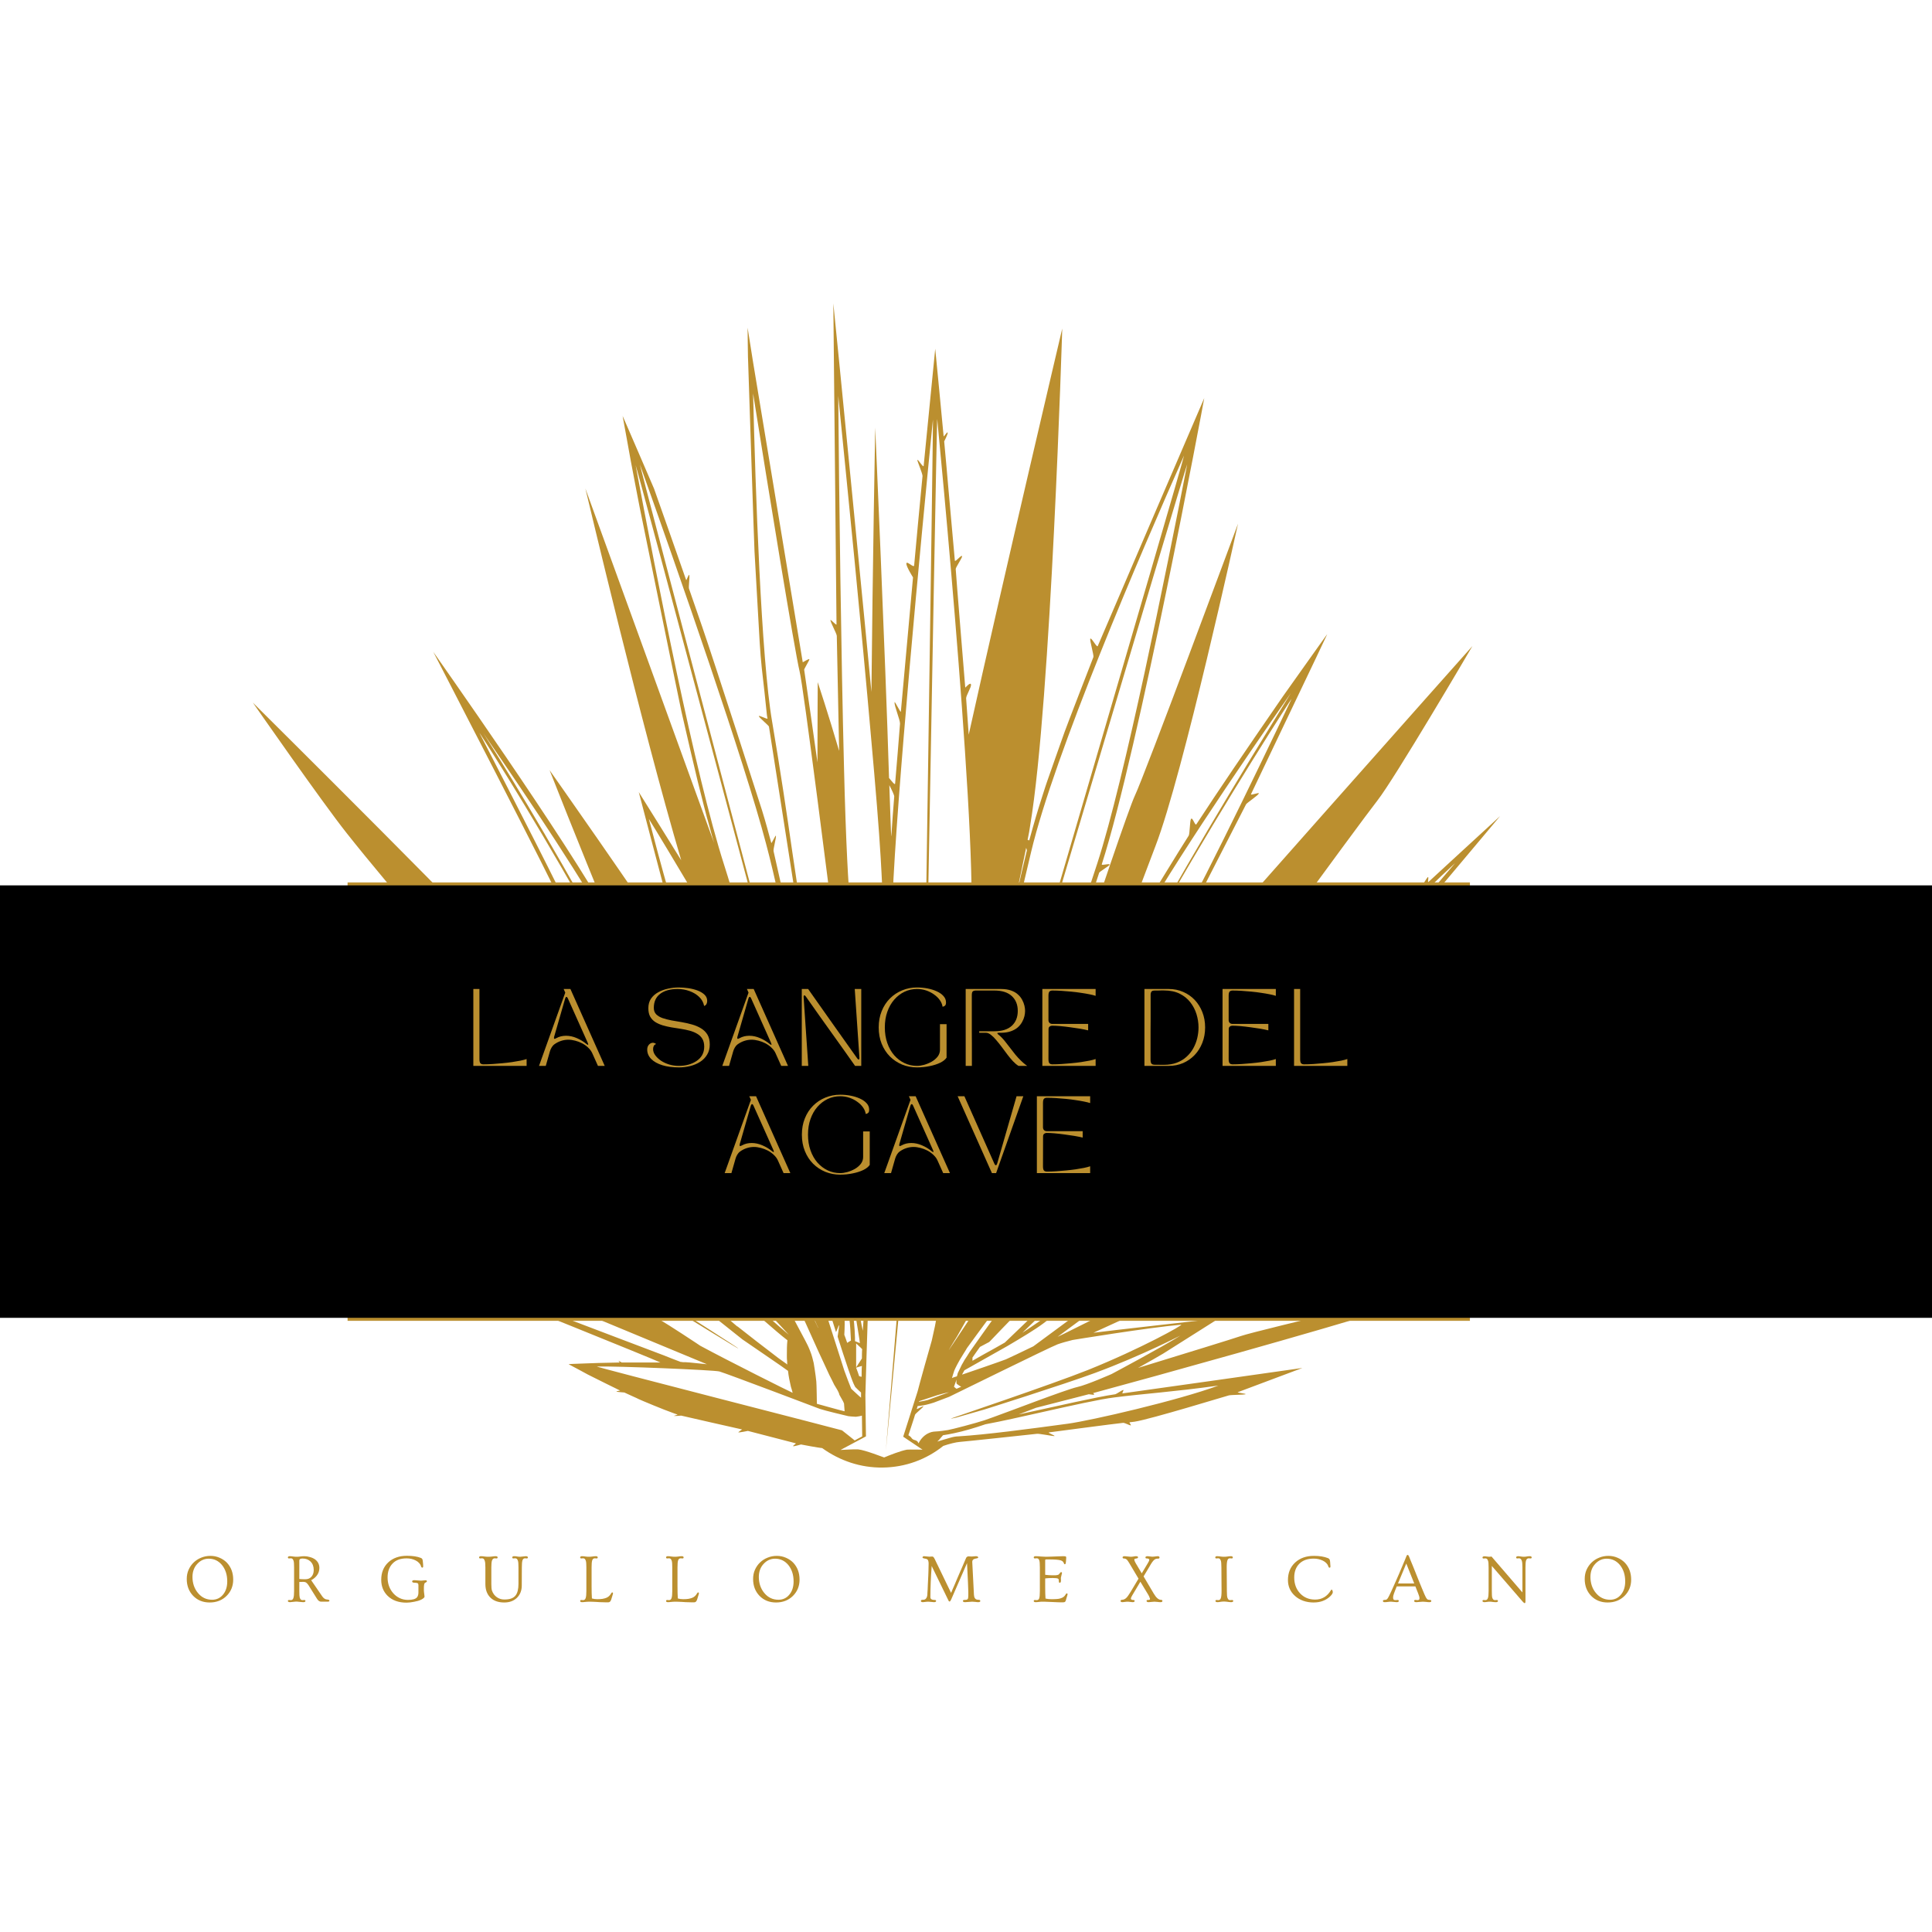 <svg xmlns="http://www.w3.org/2000/svg" xmlns:xlink="http://www.w3.org/1999/xlink" width="500" zoomAndPan="magnify" viewBox="0 0 375 375" height="500" preserveAspectRatio="xMidYMid meet" version="1.0"><defs><g/><clipPath id="dede02e4ab"><path d="M 49.027 58.785 L 303.449 58.785 L 303.449 285 L 49.027 285 Z M 49.027 58.785 " clip-rule="nonzero"/></clipPath><clipPath id="43e012bca6"><path d="M 0 171.855 L 375 171.855 L 375 255.793 L 0 255.793 Z M 0 171.855 " clip-rule="nonzero"/></clipPath></defs><g clip-path="url(#dede02e4ab)"><path fill="#bb8f2f" d="M 303.328 177.281 C 303.273 177.34 252.68 213.082 252.512 213.195 C 252.23 213.418 252.793 211.289 252.625 211.457 C 252.457 211.625 251.391 214.148 251.113 214.426 C 250.777 214.766 221.922 239.582 221.809 239.695 C 221.586 239.809 221.922 238.184 221.699 238.406 C 221.473 238.574 220.633 240.703 220.41 240.93 C 220.129 241.152 202.312 256.055 202.258 256.113 C 202.145 256.168 199.848 257.793 198.445 258.688 C 198.559 258.578 206.684 250.734 206.906 250.508 C 207.133 250.34 208.531 249.891 208.699 249.781 C 208.812 249.668 207.691 249.723 207.691 249.723 C 208.082 249.387 236.602 221.262 238 219.805 C 238.168 219.637 240.691 219.246 240.859 219.078 C 241.027 218.91 238.785 218.965 238.953 218.797 C 239.289 218.461 268.426 185.352 269.824 183.727 C 270.105 183.445 272.18 182.438 272.402 182.156 C 272.684 181.875 271.059 182.324 271.281 182.043 C 271.84 181.43 291.227 158.344 291.172 158.402 C 291.172 158.402 277.555 170.895 277.277 171.176 C 276.996 171.457 277.445 170 277.109 170.277 C 276.773 170.613 275.652 172.688 275.258 172.969 C 274.812 173.359 233.855 212.129 233.465 212.523 C 233.297 212.633 233.129 211.18 232.902 211.348 C 232.734 211.516 232.566 213.418 232.457 213.531 C 224.387 221.766 205.508 243.504 196.43 253.98 C 197.328 252.805 227.246 210.059 230.156 206.078 C 233.016 202.102 264 159.633 267.359 155.375 C 270.664 151.172 285.344 126.188 285.793 125.402 C 284.727 126.578 230.832 187.254 224.5 194.648 C 221.195 198.57 214.527 209.777 208.477 220.199 C 208.812 217.398 208.98 215.547 208.98 215.547 C 208.98 215.547 207.301 217.23 204.836 219.805 C 204.891 219.695 213.855 205.801 214.414 204.902 C 214.641 204.566 216.77 203.109 216.992 202.773 C 217.16 202.492 215.535 203.223 215.648 203 C 215.648 203 226.125 186.469 226.234 186.301 C 226.574 185.855 229.316 183.559 229.543 183.109 C 229.766 182.66 227.469 184.117 227.75 183.668 C 227.973 183.277 241.645 156.496 241.867 156.105 C 242.035 155.824 244.219 154.367 244.332 154.031 C 244.5 153.695 242.652 154.48 242.82 154.145 C 242.82 154.086 257.609 123.215 257.609 123.105 C 257.723 122.879 249.152 134.98 248.984 135.207 C 248.816 135.43 239.793 148.539 235.594 154.871 C 235.031 155.711 232.398 159.746 232.23 159.969 C 231.949 160.418 231.504 158.512 231.168 158.961 C 230.941 159.297 230.941 161.93 230.719 162.211 C 229.82 163.555 220.578 178.57 219.008 181.484 C 219.008 181.484 216.543 186.133 215.59 187.871 C 217.777 181.766 220.691 173.527 224.273 164.227 C 229.652 150.277 240.129 102.375 240.301 101.645 C 240.02 102.375 222.203 150.445 220.184 154.648 C 219.738 155.602 217.945 160.586 215.48 167.812 C 212.621 176.16 208.812 187.422 204.945 198.852 C 202.984 204.621 201.023 210.395 199.176 215.883 C 198.055 217.844 196.934 219.805 195.812 221.766 C 195.812 221.711 200.742 207.145 200.969 206.582 C 201.641 204.621 202.312 202.66 202.93 200.699 C 203.098 200.363 204.777 199.246 204.891 198.91 C 205.004 198.629 203.488 199.133 203.547 198.852 C 205.395 193.363 213.352 169.496 213.352 169.383 C 213.406 169.215 215.312 168.039 215.367 167.871 C 215.48 167.477 213.742 168.094 213.855 167.758 C 220.969 145.684 233.574 78.34 233.742 77.273 C 233.688 77.387 213.238 124.953 213.07 125.402 C 212.902 125.793 211.781 123.551 211.613 124 C 211.5 124.281 212.34 127.195 212.23 127.531 C 212.062 127.922 206.738 141.707 206.625 142.098 C 206.516 142.434 203.434 151.062 203.266 151.621 C 203.043 152.184 201.695 156.496 201.586 156.832 C 200.969 158.793 199.848 162.828 199.793 163.051 C 199.734 163.164 199.625 163.105 199.457 162.996 C 199.68 161.988 199.848 161.035 199.961 160.195 C 203.992 136.16 206.18 63.773 206.18 63.773 C 206.18 63.773 195.031 111.059 188.027 142.602 C 187.969 141.816 187.523 135.543 187.523 135.543 C 187.523 134.98 188.531 133.414 188.473 132.91 C 188.418 132.238 187.355 133.523 187.355 133.469 C 187.355 133.469 185.504 110.945 185.504 110.441 C 185.504 110.105 186.793 108.258 186.738 107.977 C 186.68 107.527 185.395 109.211 185.336 108.816 C 185.336 108.816 184.105 95.035 184.047 94.418 C 184.047 94.195 183.434 87.527 183.266 85.68 C 183.266 85.68 183.992 84.277 183.938 83.996 C 183.879 83.605 183.152 85.008 183.152 84.613 C 183.039 83.215 181.527 67.695 181.527 67.695 C 181.527 67.695 179.285 90.273 179.285 90.387 C 179.285 90.387 179.285 90.387 179.285 90.441 C 179.176 90.832 178.109 88.93 178.055 89.32 C 178.055 89.543 179.062 91.898 179.062 92.402 C 178.895 94.027 177.492 108.93 177.438 109.715 C 177.438 109.715 177.438 109.715 177.438 109.77 C 177.324 110.273 175.98 108.762 175.926 109.379 C 175.867 109.938 177.215 112.066 177.215 112.066 C 177.156 112.57 174.859 138.121 174.859 138.121 C 174.805 138.457 173.629 135.879 173.629 136.328 C 173.57 137 174.691 139.688 174.691 140.418 L 174.691 140.473 C 174.691 140.586 173.797 151.734 173.738 152.125 C 173.684 152.406 173.125 151.68 172.562 151.004 C 171.836 127.027 169.875 82.988 169.875 82.988 C 169.875 82.988 169.371 110.891 169.145 134.309 C 169.145 133.863 161.805 59.066 161.75 58.898 C 161.75 58.785 162.367 120.918 162.367 121.199 C 162.367 121.48 161.133 120.078 161.188 120.359 C 161.188 120.809 162.422 122.992 162.422 123.441 C 162.477 126.02 162.871 144.844 162.871 145.516 C 162.871 145.57 162.871 145.629 162.871 145.738 C 160.797 138.68 158.723 132.406 158.723 132.406 C 158.723 132.406 158.668 139.855 158.668 147.98 C 158.668 147.812 156.148 130.277 156.09 129.996 C 156.09 129.773 157.098 128.203 157.098 127.98 C 157.043 127.754 155.812 128.594 155.812 128.539 C 155.812 128.484 146.453 72.008 146.176 70.328 C 146.117 69.992 145.109 63.605 145.109 63.605 C 145.109 63.547 145.164 70.215 145.223 70.496 C 145.277 72.008 146.398 106.578 146.453 107.082 C 146.512 108.594 147.461 124.395 147.461 124.785 C 147.574 126.465 147.688 128.09 147.855 129.602 C 147.91 129.941 148.863 138.625 148.863 138.848 C 148.918 139.07 148.918 139.297 148.977 139.465 C 148.977 139.688 147.238 138.734 147.293 139.016 C 147.352 139.297 149.145 140.754 149.254 141.031 C 149.59 143.051 155.25 179.578 155.363 180.027 C 155.363 180.141 154.523 179.637 154.523 179.859 C 154.578 180.082 155.473 180.98 155.586 181.262 C 155.586 181.316 161.469 214.82 161.805 216.727 C 161.695 216.332 150.207 165.516 150.152 165.234 C 150.039 164.844 150.711 162.547 150.602 162.211 C 150.543 162.043 149.762 163.781 149.703 163.613 C 149.199 161.762 148.641 159.633 147.91 157.281 C 147.801 156.887 138.668 128.539 136.312 121.703 C 136.203 121.367 133.961 114.867 133.734 114.254 C 133.625 113.914 133.906 111.953 133.793 111.617 C 133.68 111.34 133.23 112.797 133.176 112.57 C 132.504 110.609 127.07 95.148 126.957 94.867 C 126.957 94.867 120.793 80.523 120.852 80.75 C 120.961 81.254 122.309 88.816 122.418 89.375 C 122.477 89.77 124.102 98.172 124.156 98.453 C 124.324 99.293 132.055 137.223 132.281 138.176 C 132.617 139.746 135.305 151.23 135.418 151.621 C 136.035 154.145 137.379 159.41 137.488 159.633 C 137.883 161.035 138.219 162.379 138.609 163.613 C 138.668 163.836 114.297 96.605 113.621 94.812 C 114.07 96.605 124.492 140.863 132.223 166.973 C 132.113 166.75 123.988 153.75 123.988 153.75 C 123.988 153.75 128.637 171.512 128.75 171.848 C 128.75 171.902 132 182.883 132 182.941 C 132.168 183.445 133.961 189.047 133.961 189.16 C 121.914 171.062 107.066 150.055 106.676 149.492 C 106.844 149.887 112.055 163.219 118.273 178.234 C 110.094 163.277 84.375 126.969 84.098 126.523 C 84.32 126.969 107.906 172.465 109.645 176.723 C 109.645 176.891 107.965 176.832 108.188 177.227 C 108.355 177.562 110.484 178.348 110.711 178.852 C 110.988 179.41 118.051 192.297 119.059 194.145 C 119.562 195.098 138.723 229.555 139.059 230.113 C 139.34 230.562 137.488 229.891 137.77 230.395 C 137.938 230.676 140.18 232.074 140.293 232.355 C 142.195 235.773 148.246 246.699 148.359 246.867 C 140.906 238.52 104.828 194.145 101.184 189.328 C 97.43 184.34 49.863 137.168 49.082 136.383 C 49.473 136.941 62.527 155.711 67.289 161.707 C 84.098 182.996 136.93 242.215 138.609 243.73 C 139.395 244.402 152.504 258.352 153.121 259.082 C 152.449 258.578 143.148 250.34 143.035 250.23 C 142.758 250.004 141.918 247.93 141.637 247.652 C 141.355 247.371 141.637 248.828 141.41 248.715 C 141.41 248.715 141.41 248.715 141.355 248.715 C 140.012 247.484 135.137 242.832 134.352 242.105 C 134.074 241.879 131.16 239.023 130.656 238.574 C 130.43 238.352 128.75 236.781 128.527 236.559 C 128.301 236.336 118.832 227.539 118.555 227.258 C 118.328 227.035 117.879 224.906 117.656 224.738 C 117.434 224.512 117.375 226.191 117.098 226.023 C 116.367 225.41 114.184 223.727 114.016 223.617 C 111.605 221.824 105.387 217.285 105.219 217.23 C 100.906 214.203 71.434 194.48 71.379 194.426 C 71.379 194.426 71.379 194.48 71.434 194.48 L 71.492 194.539 C 71.492 194.539 71.547 194.594 71.547 194.594 C 71.547 194.594 71.602 194.648 71.602 194.648 C 71.938 195.043 90.148 213.922 90.484 214.258 C 90.707 214.484 88.297 214.258 88.523 214.484 C 88.691 214.652 91.547 215.324 91.715 215.492 C 93.508 217.285 97.488 221.094 97.656 221.207 C 99.672 223.113 101.633 224.961 103.539 226.641 C 103.707 226.809 110.484 232.414 110.598 232.523 C 110.879 232.75 109.59 233.363 109.867 233.59 C 110.094 233.758 111.887 233.531 112.168 233.699 C 112.336 233.812 126.844 245.801 127.18 246.137 C 127.012 246.082 118.555 242.105 117.602 241.711 C 117.602 241.711 117.543 241.711 117.543 241.711 C 116.984 241.375 115.414 239.641 114.91 239.414 C 114.633 239.305 115.527 240.871 115.305 240.762 C 114.016 240.199 99.785 234.375 99.84 234.43 L 99.895 234.484 C 99.895 234.484 99.895 234.484 99.953 234.543 C 99.953 234.543 100.008 234.598 100.008 234.598 C 100.23 234.82 110.879 244.906 111.887 245.746 C 112.277 246.082 117.266 250.23 117.543 250.453 C 117.824 250.676 120.852 252.918 120.961 253.031 C 116.871 250.789 113.398 248.941 111.156 247.875 C 98.945 241.938 61.184 228.66 60.621 228.434 C 60.902 228.602 72.332 235.773 84.656 242.832 C 83.816 242.609 80.961 241.77 80.793 241.77 C 80.68 241.711 80.176 240.762 80.062 240.703 C 79.949 240.648 80.062 241.543 80.062 241.543 C 80.008 241.543 71.098 239.137 70.762 239.023 C 70.48 238.969 62.246 236.781 62.191 236.781 C 62.301 236.84 95.191 251.012 95.359 251.07 C 95.527 251.18 94.352 251.461 94.461 251.516 C 94.52 251.574 95.918 251.406 96.199 251.461 C 96.199 251.461 126.285 263.562 128.191 264.461 C 128.078 264.461 121.578 264.461 120.684 264.461 C 120.625 264.461 120.121 264.125 120.066 264.125 C 120.012 264.125 120.289 264.461 120.289 264.461 C 120.289 264.461 118.051 264.516 117.77 264.516 C 116.648 264.516 111.102 264.738 111.047 264.738 C 110.598 264.738 110.375 264.797 110.375 264.797 C 110.375 264.797 113.957 266.699 114.129 266.812 C 115.078 267.316 120.348 269.895 120.348 269.895 C 120.402 269.949 119.504 270.008 119.672 270.117 C 119.785 270.176 121.188 270.285 121.188 270.285 C 121.746 270.566 123.82 271.461 123.988 271.574 C 124.324 271.742 128.863 273.648 130.656 274.266 C 130.824 274.32 131.383 274.543 131.496 274.543 C 131.605 274.602 130.711 274.824 130.824 274.824 C 130.934 274.879 132.223 274.77 132.223 274.77 C 132.391 274.824 143.766 277.402 144.047 277.457 C 144.047 277.457 143.203 278.02 143.316 278.02 C 143.539 278.074 145.164 277.738 145.164 277.738 C 145.332 277.793 154.465 280.148 154.465 280.148 C 154.578 280.203 153.793 280.652 153.961 280.707 C 154.129 280.762 155.473 280.371 155.473 280.371 C 155.645 280.426 159.117 281.043 159.34 281.043 C 159.453 281.043 159.508 281.043 159.621 281.098 C 162.98 283.508 167.016 284.91 171.332 284.852 C 175.758 284.797 179.789 283.285 183.094 280.652 C 184.215 280.258 185.562 279.922 186.344 279.867 C 186.738 279.867 200.801 278.355 201.305 278.297 C 201.586 278.242 204.328 278.746 204.609 278.746 C 205.059 278.691 203.266 278.129 203.602 278.02 C 203.602 278.02 203.602 278.02 203.656 278.02 C 203.715 278.02 216.77 276.281 218.055 276.168 C 218.281 276.168 219.289 276.672 219.457 276.672 C 219.68 276.672 219.066 276.059 219.289 276.059 C 219.457 276.059 220.129 275.945 220.242 275.945 C 223.266 275.496 238.395 270.848 238.508 270.848 C 238.844 270.734 241.477 270.734 241.754 270.621 C 242.035 270.512 240.129 270.344 240.242 270.23 C 240.242 270.23 252.793 265.523 252.793 265.523 C 252.793 265.523 219.289 270.285 217.887 270.453 C 217.719 270.453 218.223 269.781 218 269.781 C 217.777 269.836 216.711 270.566 216.488 270.621 C 212.902 271.125 205.004 272.977 197.719 274.543 C 198.84 274.098 200.016 273.648 201.082 273.254 C 204.723 272.305 209.43 271.125 211.332 270.621 C 211.781 270.68 212.172 270.734 212.285 270.734 C 212.453 270.68 212.34 270.566 212.172 270.398 C 223.828 267.262 256.66 258.129 268.703 254.32 C 272.793 253.031 284.223 248.828 284.559 248.715 C 283.887 248.883 244.164 258.184 240.914 259.305 C 239.289 259.863 230.156 262.668 220.859 265.523 C 220.914 265.469 221.027 265.469 221.082 265.41 C 222.312 264.738 225.73 262.777 225.789 262.723 C 226.234 262.441 236.602 255.887 236.602 255.887 C 236.602 255.887 213.688 258.465 212.23 258.688 C 223.324 253.645 240.578 245.691 247.637 242.047 C 250.609 240.535 258.676 235.828 259.18 235.551 C 258.172 235.941 228.363 247.875 226.012 249.164 C 224.609 249.891 207.469 258.41 207.469 258.41 C 206.738 258.801 205.953 259.137 205.281 259.473 C 208.699 256.953 211.223 255.047 211.727 254.766 C 211.949 254.711 213.855 254.262 214.191 253.98 C 214.359 253.871 212.734 254.039 212.957 253.871 C 213.016 253.812 214.191 252.918 214.359 252.805 C 216.598 251.07 247.805 226.473 248.309 226.023 C 248.309 226.023 248.309 226.023 248.367 226.023 C 248.758 225.801 250.832 225.41 251.113 225.184 C 251.336 225.016 249.656 225.016 249.766 224.906 C 249.879 224.848 283.551 197.117 283.832 196.891 C 284.055 196.668 286.352 196.332 286.578 196.164 C 286.801 195.996 284.953 195.938 285.121 195.77 C 289.883 191.008 303.777 176.945 303.328 177.281 Z M 235.535 215.715 C 245.453 205.574 268.031 180.754 282.43 167.535 C 269.77 182.438 247.527 208.266 237.832 218.629 C 228.531 228.492 201.359 254.543 195.031 260.594 C 193.684 261.379 192.227 262.164 190.828 262.945 C 190.156 263.34 189.426 263.73 188.754 264.125 C 188.754 263.953 188.754 263.73 188.754 263.508 C 189.203 262.836 189.707 262.164 190.211 261.434 L 192.004 260.48 L 192.117 260.371 C 192.117 260.371 192.172 260.312 192.285 260.203 C 194.582 257.734 225.285 226.25 235.535 215.715 Z M 199.176 164.562 C 199.289 164.844 199.344 165.066 199.289 165.18 C 199.23 165.406 197.496 172.688 197.328 173.527 C 197.27 173.695 198.504 167.758 199.176 164.562 Z M 200.129 165.406 C 204.609 146.469 221.418 107.359 229.82 88.426 C 229.82 89.152 188.699 229.105 188.867 229.105 C 188.699 230.227 230.102 90.609 230.438 90.105 C 226.348 111.059 218.223 151.453 213.016 167.477 C 209.875 177.227 189.988 236.223 189.203 238.465 C 187.969 240.426 187.016 242.16 186.625 243.562 C 186.738 243.617 186.793 243.672 186.793 243.672 C 187.129 242.555 188.809 239.695 188.809 239.695 C 189.371 238.801 194.246 232.414 194.805 231.738 C 194.859 231.684 195.027 231.012 195.199 230.621 C 194.637 231.293 191.836 234.82 191.109 235.828 C 191.277 235.27 194.188 226.699 194.246 226.473 C 195.367 224.457 204.441 208.656 207.805 203 C 209.934 199.355 217.664 186.078 218.898 183.613 C 225.059 171.566 240.859 148.43 250.551 134.535 C 249.992 135.543 236.602 156.832 226.461 174.93 C 219.457 187.367 214.359 198.91 214.527 198.797 C 214.75 198.293 220.242 186.359 227.414 173.754 C 237.832 155.543 251.113 134.812 250.664 135.711 C 243.324 151.172 231.445 175.715 225.453 185.855 C 223.098 189.777 205.844 216.445 202.199 222.27 C 201.977 222.609 201.754 223 201.527 223.336 C 199.566 225.465 197.383 227.93 195.367 230.34 C 195.367 230.621 195.309 231.066 195.422 231.012 C 196.934 229.219 206.906 218.574 206.906 218.574 C 206.906 218.574 206.684 220.816 206.289 224.008 C 205.508 230.004 203.992 239.305 201.754 243.672 C 201.695 243.785 202.594 243.672 202.535 243.785 C 202.48 243.898 201.418 244.289 201.305 244.402 C 200.07 246.477 197.16 250.117 194.246 254.039 C 194.133 254.207 194.805 254.039 194.691 254.207 C 194.637 254.32 193.742 254.711 193.684 254.766 C 192.117 256.84 188.363 262.219 188.195 262.441 C 188.027 262.723 187.355 263.785 187.188 264.012 C 187.129 264.125 186.793 264.738 186.68 264.906 C 186.625 265.074 186.066 266.141 185.898 266.531 C 185.898 266.59 185.785 266.98 185.73 267.148 C 185.73 267.148 184.945 267.371 184.777 267.484 C 184.777 267.43 185.113 266.363 185.227 266.027 C 185.395 265.578 186.176 264.125 186.289 263.953 C 186.289 263.898 187.691 261.715 187.691 261.656 C 187.914 261.266 199.902 245.188 200.801 243.617 C 202.816 239.977 204.273 231.906 205.113 225.855 C 205.113 225.855 205.281 224.738 205.34 224.23 C 205.395 223.953 204.664 225.855 203.434 228.828 C 202.312 231.402 200.801 234.766 198.949 238.184 C 196.094 243.395 192.676 248.996 189.875 253.477 C 189.875 253.477 184.16 262.105 184.16 262.051 C 184.105 262.105 185.73 259.418 185.785 259.359 C 185.84 259.25 196.988 239.641 197.496 238.633 C 201.641 230.562 204.328 222.328 204.051 222.609 C 203.098 223.617 198.504 228.602 197.438 229.777 C 197.438 229.777 193.852 233.98 192.285 236.055 C 191.332 237.285 190.434 238.52 189.707 239.641 C 188.586 241.375 187.801 242.891 187.465 244.121 C 187.242 244.906 186.848 245.914 186.289 246.98 C 186.289 246.98 183.152 252.75 183.152 252.75 C 183.039 252.973 182.926 253.141 182.816 253.367 C 182.816 253.141 182.816 251.91 182.816 251.797 C 183.039 251.461 184.16 249.387 184.551 248.715 C 185.562 246.867 186.344 245.242 186.68 244.066 C 186.68 244.066 186.625 243.953 186.57 243.785 C 186.289 244.684 185.785 245.859 185.113 247.148 C 184.887 247.594 184.664 248.043 184.383 248.492 C 184.273 248.324 183.824 247.707 183.711 247.594 C 183.711 247.539 184.328 241.602 184.328 241.375 C 184.383 240.703 186.066 236.895 186.121 236.164 C 186.176 235.719 184.664 238.238 184.664 237.789 C 184.664 237.789 184.664 237.734 184.664 237.734 C 184.719 237.398 185.785 226.25 185.84 225.52 C 186.512 222.664 187.188 219.695 187.914 216.668 C 188.305 215.828 188.641 215.156 188.699 214.934 C 188.699 214.766 188.531 214.875 188.305 215.156 C 193.012 195.66 198.109 173.863 200.129 165.406 Z M 185.672 268.551 C 185.672 268.605 186.402 269.109 186.57 269.164 C 186.289 269.277 185.953 269.445 185.672 269.559 C 185.617 269.559 185.227 269.223 185.168 269.164 C 185.281 268.887 185.449 268.324 185.672 267.766 C 185.617 268.102 185.617 268.324 185.672 268.551 Z M 184.215 270.23 C 184.105 270.285 180.184 271.688 180.07 271.742 C 179.957 271.797 178.5 272.078 178.391 272.078 C 178.391 272.078 178.391 271.969 178.391 271.969 C 178.949 271.797 180.965 271.125 181.133 271.07 C 181.977 270.734 184.105 270.23 184.215 270.23 Z M 182.48 247.652 C 182.48 247.539 182.703 247.316 182.926 247.035 C 182.816 247.93 182.758 248.715 182.703 249.445 C 182.703 249.332 182.535 247.762 182.48 247.652 Z M 180.016 181.539 C 180.91 132.684 181.863 80.469 181.918 81.363 C 183.434 97.109 185.84 123.719 187.297 145.738 C 188.082 157.336 188.586 167.645 188.586 174.426 C 188.531 185.07 186.738 207.145 185 225.41 C 184.777 227.648 182.926 246.418 182.926 246.418 C 182.871 246.418 182.367 246.754 182.312 246.699 C 182.312 246.699 181.582 241.77 181.582 241.656 C 181.582 241.543 181.918 241.32 182.199 241.152 C 182.367 241.039 182.48 240.93 182.48 240.871 C 182.48 240.816 182.367 240.816 182.254 240.871 C 181.977 240.93 181.527 241.207 181.473 241.098 C 181.473 241.098 180.238 234.316 180.125 233.926 C 180.125 233.812 181.305 233.254 181.246 233.141 C 181.191 233.027 180.07 233.531 180.016 233.422 C 179.902 232.805 179.117 229.105 179.117 229.051 C 179.172 229.051 179.734 198.57 180.016 181.539 Z M 181.078 81.477 C 181.191 80.582 179.172 213.25 179.004 225.688 C 178.781 225.746 178.559 225.914 178.5 225.855 C 178.445 225.688 177.27 220.59 177.27 220.59 C 177.27 220.59 175.141 227.258 175.027 227.594 C 174.973 227.707 174.355 227.312 174.074 227.258 C 174.074 227.312 174.859 228.098 174.859 228.211 C 174.746 228.602 173.57 232.301 173.461 232.691 C 173.402 230.281 173.121 178.793 173.234 174.594 C 174.02 154.871 178.668 105.566 181.078 81.477 Z M 178.949 225.855 C 178.949 226.473 178.949 227.145 178.949 227.762 C 178.895 227.426 178.559 226.25 178.559 226.191 C 178.559 226.137 178.781 225.969 178.949 225.855 Z M 173.57 154.59 C 173.516 154.984 173.012 161.93 173.012 162.266 C 172.953 162.883 172.73 155.262 172.617 152.406 C 173.121 153.359 173.57 154.312 173.57 154.59 Z M 160.125 202.438 C 158.219 191.625 156.652 182.27 156.09 179.805 C 155.418 176.664 154.746 171.68 153.793 165.406 C 152.785 158.402 151.496 149.66 149.871 140.082 C 147.742 127.754 146.621 94.867 146.176 76.379 C 149.086 94.699 154.242 126.355 155.195 130.277 C 155.586 131.844 156.93 141.816 158.668 155.152 C 160.18 166.805 161.973 181.035 163.711 194.426 C 163.879 195.883 164.102 197.395 164.27 198.852 C 164.887 203.672 165.504 208.375 166.062 212.859 C 165.727 216.895 165.223 223.449 164.887 229.668 C 163.375 221.262 161.637 211.348 160.125 202.438 Z M 123.371 90.273 C 123.93 91.785 151.832 196.5 160.18 227.48 C 161.637 232.859 162.477 236.055 162.535 236.055 C 162.59 236.164 161.918 233.59 160.742 228.996 C 153.121 200.086 124.211 90.664 124.211 90.16 C 131.664 111.059 144.551 147.926 148.695 163.781 C 150.266 169.605 152.562 180.25 155.305 192.52 C 158.164 205.352 161.414 219.918 164.328 231.797 C 164.438 232.242 164.551 232.691 164.664 233.195 C 164.664 233.309 164.664 233.477 164.664 233.59 C 164.551 235.719 164.496 237.68 164.496 239.414 C 164.496 240.254 164.605 242.105 164.605 242.105 C 164.887 242.273 165.168 242.555 165.168 242.387 C 165.168 242.215 165.168 242.047 165.168 241.824 C 165.168 241.77 166.23 220.367 166.512 216.445 C 166.68 214.09 166.848 212.578 166.848 212.578 C 166.848 212.578 166.902 212.914 167.07 213.586 C 167.07 213.531 167.07 213.477 167.07 213.477 C 167.07 213.531 167.07 213.586 167.07 213.586 C 167.184 214.09 167.297 214.766 167.465 215.547 C 167.465 215.547 167.465 215.605 167.465 215.605 C 167.855 217.621 168.473 220.422 169.09 223.559 C 169.48 225.52 169.875 227.648 170.266 229.723 C 170.266 229.777 170.379 229.723 170.547 229.609 C 169.984 226.641 169.371 223.559 168.809 220.758 C 168.191 213.812 167.465 206.191 166.848 198.797 C 165.727 186.023 164.773 173.863 164.438 166.75 C 164.215 162.211 163.992 156.105 163.824 149.102 C 163.262 127.195 162.871 96.492 162.703 76.828 C 164.496 94.812 167.238 122.039 169.09 143.328 C 169.93 152.629 170.602 160.754 170.938 166.469 C 171.051 168.316 171.16 170.504 171.273 172.91 C 170.938 172.742 170.602 172.574 170.602 172.742 C 170.602 172.91 170.938 173.418 171.332 173.977 C 171.555 179.133 172.059 197.227 172.059 197.285 C 172.059 197.676 171.16 196.555 170.602 195.996 C 170.379 195.77 170.152 195.66 170.152 195.828 C 170.152 195.883 170.152 195.996 170.211 196.105 C 170.547 197.117 172.004 200.254 172.059 200.758 C 172.059 201.43 172.172 214.484 172.227 217.734 C 172.227 218.012 169.762 215.828 169.762 216.109 C 169.762 216.277 172.227 220.309 172.227 220.535 C 172.227 221.32 172.34 233.086 172.34 233.363 C 172.059 233.309 171.777 233.254 171.723 233.309 C 171.668 233.422 172.004 233.59 172.281 233.758 C 172.172 234.766 172.113 235.773 172.059 236.781 C 172.059 236.84 171.945 237.176 171.945 237.176 C 171.891 237.117 171.891 237.117 171.836 237.062 C 171.5 235.047 171.105 232.805 170.715 230.508 C 170.602 230.789 170.547 231.012 170.547 231.125 C 170.938 233.086 171.668 237.566 171.723 237.902 C 171.668 238.016 171.332 239.191 171.219 239.695 C 170.883 237.344 169.816 231.516 169.816 231.516 C 169.371 228.996 168.809 226.359 168.359 223.895 C 168.25 223.449 168.191 223.055 168.082 222.664 C 167.746 220.984 167.41 219.414 167.129 218.07 C 167.07 218.742 167.016 219.527 166.961 220.309 C 166.625 224.68 165.953 237.566 165.953 238.184 C 165.953 238.969 165.895 239.75 165.895 240.48 C 165.895 240.48 165.895 242.555 165.953 243 C 165.953 243.059 167.297 253.141 167.297 253.254 C 167.016 253.199 166.68 253.141 166.457 253.086 C 166.289 252.133 165.336 245.746 165.223 244.121 C 165.223 243.84 164.773 243.059 164.438 242.496 C 164.438 242.723 164.438 243 164.438 243.168 C 164.496 244.348 165.617 252.469 166.008 254.992 C 166.23 256.449 166.961 260.707 166.902 260.707 C 166.734 260.648 166.062 260.371 165.953 260.312 C 165.953 260.09 165.953 259.863 165.953 259.641 C 165.895 257.734 165.727 255.887 165.449 254.375 C 165.277 253.535 165.109 252.75 164.887 252.191 C 163.879 249.613 162.812 246.699 161.75 243.504 C 161.695 243.336 161.637 243.113 161.582 242.945 C 160.742 240.367 159.902 237.68 159.004 234.82 C 155.645 223.785 148.078 195.098 147.969 194.594 C 145.055 183.391 142.477 173.809 140.516 167.758 C 134.914 150.277 127.406 111.898 123.371 90.273 Z M 167.238 267.203 C 167.238 267.262 167.016 267.203 166.734 267.094 C 166.734 267.094 166.734 267.035 166.734 267.035 C 166.566 266.531 166.398 266.027 166.176 265.469 C 166.289 265.41 167.238 265.133 167.297 265.133 L 167.297 265.188 C 167.238 265.41 167.238 266.98 167.238 267.203 Z M 167.297 263.676 L 166.176 265.41 C 166.176 265.41 166.176 261.266 166.176 260.762 C 166.23 260.816 167.297 261.77 167.352 261.883 C 167.297 261.938 167.297 263.617 167.297 263.676 Z M 167.016 256.055 C 166.848 255.16 166.68 254.207 166.566 253.254 C 166.793 253.367 167.184 253.59 167.465 253.758 C 167.52 254.207 167.633 254.656 167.688 255.047 C 167.688 255.215 167.465 258.129 167.465 258.297 C 167.297 257.625 167.184 256.84 167.016 256.055 Z M 136.258 223.617 C 124.492 202.551 111.215 178.625 110.262 176.328 C 109.195 173.695 100.121 155.938 93.062 142.266 C 92.727 141.648 102.418 156.609 112.781 175.039 C 119.059 186.191 143.82 232.691 143.934 232.918 C 144.047 233.086 118.609 184.789 113.008 174.648 C 102.867 156.383 93.398 141.648 93.789 142.266 C 102.641 155.152 114.406 172.688 118.328 180.586 C 119.672 183.277 121.02 185.855 122.25 188.32 C 124.438 192.465 132.672 207.93 133.793 210.336 C 134.688 212.297 144.551 232.02 145.727 234.371 C 146.062 235.047 146.398 235.66 146.68 236.332 C 147.238 237.789 145.055 231.852 144.102 229.723 C 143.879 229.219 143.652 228.547 143.43 227.875 C 142.027 222.832 141.41 213.699 141.133 207.48 C 141.133 206.754 141.074 206.078 141.074 205.406 C 141.02 203.168 140.965 201.598 140.965 200.98 C 140.461 199.859 140.18 199.133 140.18 199.133 C 140.18 199.133 140.18 200.98 140.293 203.781 C 138.777 200.59 137.211 196.5 135.641 192.016 C 131.664 180.531 127.91 166.469 125.949 158.961 C 127.797 161.875 143.484 187.984 147.184 195.043 C 147.52 196.387 148.75 200.926 148.809 201.207 C 148.809 201.375 147.461 200.363 147.52 200.59 C 147.629 201.039 149.199 202.719 149.312 203.168 C 149.93 205.52 155.98 227.648 156.484 229.387 C 156.484 229.387 157.547 232.973 157.66 233.363 C 157.773 233.758 156.371 232.805 156.484 233.195 C 156.594 233.531 158.219 235.156 158.332 235.492 C 158.332 235.551 162.871 249.332 163.148 250.004 C 163.262 250.34 163.43 250.734 163.543 251.07 C 163.598 251.238 163.656 251.406 163.711 251.574 C 163.711 251.629 163.711 251.629 163.711 251.629 C 163.598 251.684 163.039 251.406 163.148 251.574 C 163.207 251.684 164.102 252.469 164.16 252.637 C 164.773 254.207 165.055 257.176 165.168 260.203 C 164.941 260.312 164.719 260.48 164.438 260.648 C 164.27 260.145 164.102 259.641 163.879 259.082 C 164.047 256.391 163.992 253.199 163.039 251.852 C 161.863 250.23 159.285 245.633 159.34 245.633 C 159.227 245.297 152.672 226.023 151.945 225.074 C 151.891 225.016 151.832 224.906 151.777 224.793 C 151.832 225.52 151.832 226.305 151.945 226.586 C 152.785 228.77 158.219 245.746 158.219 245.746 C 158.332 245.969 161.078 254.879 162.254 258.52 C 162.309 258.688 162.812 257.062 162.871 257.23 C 162.926 257.344 162.703 258.41 162.645 259.023 C 162.59 259.25 162.59 259.418 162.59 259.473 C 162.59 259.527 164.605 265.691 164.664 265.805 C 164.832 266.309 165.504 268.215 165.672 268.551 C 165.727 268.719 165.953 269.109 166.008 269.223 C 166.062 269.277 166.902 270.117 167.129 270.285 C 167.129 270.398 167.129 271.238 167.129 271.293 C 167.016 271.238 165.223 269.559 165.223 269.559 C 165.168 269.5 163.992 266.363 163.879 266.027 C 163.824 265.859 156.484 242.891 156.035 241.375 C 155.25 238.91 154.465 236.504 153.793 234.371 C 152.336 229.945 151.215 226.699 150.879 226.137 C 150.602 225.688 149.93 224.289 149.031 222.328 C 147.238 218.293 144.66 211.961 142.699 207.258 C 142.645 207.145 142.699 207.816 142.867 209.051 C 142.98 209.891 143.148 211.012 143.371 212.355 C 144.047 216.051 145.164 221.375 146.957 226.922 C 149.367 234.43 155.027 248.66 155.027 248.715 L 155.699 250.398 C 156.652 252.75 157.492 254.711 158.051 256 C 158.5 257.062 158.781 257.68 158.836 257.734 C 158.836 257.848 158.5 257.121 157.941 255.887 C 157.379 254.656 155.137 249.445 154.859 248.828 C 154.746 248.492 148.977 234.316 146.566 227.145 C 144.27 220.199 142.926 213.586 142.363 210.059 C 142.363 210.059 141.973 207.594 141.918 207.48 C 141.918 208.098 141.973 208.715 141.973 209.328 C 142.309 216.332 143.035 225.633 144.719 229.441 C 145.781 231.852 146.68 234.148 147.461 236.164 C 147.801 237.117 148.137 238.016 148.473 238.801 C 148.473 238.855 148.473 238.855 148.527 238.91 C 149.367 241.266 154.691 253.086 154.746 253.199 C 156.148 256.281 159.395 263.562 159.566 263.844 C 160.07 264.965 160.574 265.973 160.965 266.867 C 161.133 267.203 161.805 268.492 161.918 268.773 C 162.031 268.996 162.59 269.836 162.645 270.008 C 162.758 270.23 162.871 270.453 162.926 270.734 C 162.926 270.789 163.711 272.023 163.824 272.414 C 163.824 272.473 163.934 273.758 163.934 273.871 C 163.934 273.871 163.934 273.93 163.934 273.93 C 163.766 273.93 158.555 272.473 158.555 272.473 C 158.555 272.305 158.5 268.492 158.445 268.156 C 158.332 266.926 157.941 264.57 157.941 264.57 C 157.883 264.234 157.492 262.777 157.324 262.441 C 157.211 262.164 157.098 261.824 156.988 261.602 C 156.762 260.707 141.523 233.086 136.258 223.617 Z M 113.512 231.629 C 104.938 225.465 88.469 211.289 79.504 201.879 C 78.832 201.207 101.688 218.688 114.742 228.715 C 119.953 232.691 126.621 238.801 126.844 239.023 C 127.238 239.246 120.18 232.637 114.633 228.266 C 101.801 218.238 80.062 201.262 81.129 201.988 C 92.559 209.609 110.207 221.543 117.098 227.371 C 119.84 229.668 124.438 234.035 129.703 239.078 C 136.93 245.969 144.828 253.422 150.711 258.41 C 151.441 259.023 152.168 259.641 152.84 260.145 C 152.73 261.098 152.73 262.051 152.73 263.059 C 152.73 263.059 152.73 263.059 152.73 263.113 L 152.73 263.227 C 152.73 263.562 152.73 263.898 152.785 264.234 C 152.785 264.293 152.785 264.348 152.785 264.461 C 152.785 264.57 152.785 264.738 152.84 264.852 C 152.059 264.293 151.215 263.73 150.375 263.059 C 148.078 261.32 145.559 259.359 143.148 257.457 C 143.148 257.457 143.148 257.457 143.094 257.457 C 131.719 247.93 115.863 233.363 113.512 231.629 Z M 104.66 238.07 C 104.098 237.566 143.711 262.164 143.262 261.715 C 144.215 262.105 105.219 237.453 106.453 237.957 C 113.734 240.984 124.605 245.578 130.094 248.715 C 130.543 249.109 131.047 249.5 131.496 249.891 C 131.605 250.059 129.926 250.23 130.152 250.398 C 130.488 250.676 132.727 250.957 133.062 251.18 C 133.176 251.293 144.047 259.922 144.102 259.977 C 144.324 260.145 152.73 265.859 152.953 266.086 C 153.066 267.148 153.289 268.215 153.512 269.164 C 153.57 269.277 153.793 270.117 153.852 270.344 C 153.066 270.008 141.523 264.234 135.922 261.211 C 135.641 261.043 135.359 260.816 135.082 260.648 C 131.328 258.184 128.133 256.055 125.781 254.934 C 119.73 252.02 110.262 243.449 104.66 238.07 Z M 111.828 256.617 C 103.312 253.367 96.648 250.734 95.805 250.285 C 94.238 249.445 82.754 244.516 73.562 240.594 C 78.438 241.879 84.039 243.672 89.195 245.41 C 95.078 247.426 100.344 249.387 103.145 250.621 C 105.945 251.852 122.922 258.855 137.211 264.797 C 136.203 264.684 135.082 264.57 133.906 264.461 C 133.625 264.461 133.344 264.402 133.062 264.402 C 133.008 264.402 132.895 264.402 132.84 264.402 C 132.617 264.402 132.449 264.402 132.223 264.348 C 132.168 264.348 132.168 264.348 132.113 264.348 C 131.047 263.953 129.926 263.508 128.805 263.059 C 123.148 260.93 117.152 258.633 111.828 256.617 Z M 115.863 265.242 C 119.785 265.133 138.441 265.914 139.617 266.195 C 141.02 266.59 159.172 273.48 159.172 273.48 C 159.957 273.758 164.383 274.824 164.664 274.879 C 164.664 274.879 165.672 274.992 166.121 274.992 C 166.176 274.992 167.016 274.879 167.297 274.77 C 167.297 274.77 167.352 278.801 167.352 278.801 L 165.895 279.586 C 165.727 279.473 163.543 277.68 163.43 277.625 C 163.43 277.57 115.246 265.242 115.863 265.242 Z M 176.035 281.379 C 174.805 281.602 172.676 282.445 171.609 282.891 C 171.555 282.891 167.855 281.434 166.566 281.324 C 165.785 281.266 163.488 281.434 163.148 281.434 L 168.082 278.801 C 168.082 278.801 168.023 274.879 168.023 274.824 L 167.969 270.789 C 167.969 270.68 168.418 255.102 168.527 253.703 C 168.809 250.676 171.609 241.098 171.723 240.816 C 171.723 240.816 175.926 226.922 176.598 224.793 C 176.652 224.625 171.945 281.434 171.945 281.547 C 172.004 281.434 177.324 224.57 177.383 224.793 C 177.773 226.586 180.352 239.246 180.91 242.609 C 180.91 242.609 181.246 244.625 181.246 244.961 C 181.246 244.961 181.863 249.949 181.863 249.949 C 181.863 249.949 181.977 253.477 181.977 253.477 C 181.977 253.59 181.863 255.102 181.863 255.102 C 181.695 256.504 181.305 258.242 180.855 260.203 C 180.797 260.312 178.164 269.727 178.109 270.062 L 175.309 278.859 L 179.062 281.379 C 179.004 281.379 176.707 281.324 176.035 281.379 Z M 202.258 274.098 C 208.027 272.809 213.52 271.574 216.32 271.238 C 221.977 270.512 227.637 270.176 236.488 268.941 C 228.59 271.855 211.781 275.719 207.301 276.336 C 199.848 277.344 191.445 278.465 185.953 278.801 C 185.504 278.801 184.945 278.914 184.383 279.082 C 183.543 279.305 182.703 279.586 181.918 279.812 C 182.199 279.586 182.422 279.305 182.648 279.027 C 182.758 278.859 182.926 278.746 183.039 278.578 C 183.711 278.465 184.441 278.355 185.168 278.188 C 187.074 277.793 189.148 277.176 191.277 276.449 C 194.637 275.832 198.445 274.938 202.258 274.098 Z M 205.281 260.93 C 206.066 260.648 207.074 260.371 208.195 260.09 C 208.195 260.09 222.875 257.68 229.262 257.121 C 229.879 257.062 221.473 261.77 211.164 265.914 C 203.992 268.773 184.496 275.328 184.609 275.328 C 184.496 275.383 184.832 275.328 185.562 275.16 C 186.176 274.992 190.883 273.648 191.051 273.59 C 191.051 273.59 206.348 268.773 212.566 266.477 C 221.922 263.004 229.262 259.137 229.43 259.082 C 229.43 259.082 229.43 259.082 229.375 259.082 C 225.453 261.547 215.758 266.699 215.758 266.699 C 215.758 266.699 210.941 268.828 209.094 269.223 C 206.852 269.727 195.254 274.207 192.844 275.047 C 192.285 275.273 191.668 275.441 191.109 275.664 C 189.426 276.227 184.719 277.457 183.992 277.57 C 183.711 277.625 182.086 277.852 181.582 277.852 C 181.305 277.852 181.078 277.906 180.797 277.961 C 179.848 278.242 178.949 278.859 178.277 280.148 C 178.223 280.035 178.164 279.922 178.109 279.812 C 177.828 279.531 177.492 279.531 177.27 279.418 C 177.156 279.363 176.988 279.195 176.988 279.195 C 176.82 278.914 176.598 278.746 176.316 278.578 C 176.371 278.41 177.605 274.711 177.605 274.602 C 177.66 274.375 179.176 273.199 179.23 272.977 C 179.285 272.809 177.941 273.59 177.941 273.48 C 177.996 273.367 178.109 272.918 178.109 272.918 C 178.109 272.918 179.23 272.809 179.848 272.641 C 180.293 272.527 180.742 272.414 181.246 272.246 C 181.527 272.137 183.488 271.406 184.215 271.125 C 184.383 271.07 203.656 261.547 205.281 260.93 Z M 284.281 194.816 C 266.742 210.336 213.016 252.469 210.941 253.758 C 210.27 254.152 206.625 256.84 200.574 261.32 C 198 262.555 196.039 263.508 195.254 263.844 C 194.75 264.066 186.793 266.812 186.738 266.812 C 186.793 266.645 187.129 266.141 187.188 265.973 C 187.41 265.859 195.535 261.266 195.535 261.266 C 198.391 259.586 200.91 258.07 202.48 256.895 C 207.914 252.863 249.656 220.031 253.801 216.164 C 256.715 213.477 282.32 192.855 296.383 183.055 C 292.066 187.422 286.914 192.465 284.281 194.816 Z M 284.281 194.816 " fill-opacity="1" fill-rule="nonzero"/></g><path stroke-linecap="butt" transform="matrix(1.156, 0, 0, 1.156, 67.467, 171.277)" fill="none" stroke-linejoin="miter" d="M -0.002 0.5 L 188.445 0.5 " stroke="#bb8f2f" stroke-width="1" stroke-opacity="1" stroke-miterlimit="4"/><path stroke-linecap="butt" transform="matrix(1.156, 0, 0, 1.156, 67.467, 255.213)" fill="none" stroke-linejoin="miter" d="M -0.002 0.501 L 188.445 0.501 " stroke="#bb8f2f" stroke-width="1" stroke-opacity="1" stroke-miterlimit="4"/><g clip-path="url(#43e012bca6)"><path fill="#000000" d="M 0 171.855 L 375.086 171.855 L 375.086 255.793 L 0 255.793 Z M 0 171.855 " fill-opacity="1" fill-rule="nonzero"/></g><g fill="#bb8f2f" fill-opacity="1"><g transform="translate(35.593, 310.885)"><g><path d="M 0.656 -4.406 C 0.656 -5.062 0.773 -5.66 1.016 -6.203 C 1.266 -6.754 1.598 -7.227 2.016 -7.625 C 2.43 -8.02 2.914 -8.328 3.469 -8.547 C 4.02 -8.773 4.613 -8.891 5.25 -8.891 C 5.883 -8.891 6.473 -8.77 7.016 -8.531 C 7.566 -8.301 8.039 -7.984 8.438 -7.578 C 9.258 -6.711 9.672 -5.613 9.672 -4.281 C 9.672 -3.031 9.242 -1.977 8.391 -1.125 C 7.523 -0.27 6.43 0.156 5.109 0.156 C 3.805 0.156 2.734 -0.273 1.891 -1.141 C 1.066 -2.004 0.656 -3.094 0.656 -4.406 Z M 1.766 -4.781 C 1.766 -4.219 1.852 -3.66 2.031 -3.109 C 2.219 -2.566 2.484 -2.094 2.828 -1.688 C 3.547 -0.812 4.461 -0.375 5.578 -0.375 C 6.43 -0.375 7.129 -0.695 7.672 -1.344 C 8.234 -2 8.516 -2.863 8.516 -3.938 C 8.516 -5.207 8.176 -6.266 7.5 -7.109 C 6.82 -7.93 5.961 -8.344 4.922 -8.344 C 4.066 -8.344 3.332 -8.016 2.719 -7.359 C 2.082 -6.691 1.766 -5.832 1.766 -4.781 Z M 1.766 -4.781 "/></g></g></g><g fill="#bb8f2f" fill-opacity="1"><g transform="translate(55.442, 310.885)"><g><path d="M 0.859 0.094 C 0.578 0.094 0.438 0.016 0.438 -0.141 C 0.438 -0.266 0.516 -0.328 0.672 -0.328 L 1 -0.297 C 1.258 -0.297 1.43 -0.441 1.516 -0.734 C 1.598 -0.984 1.641 -1.426 1.641 -2.062 L 1.641 -6.656 C 1.641 -7.289 1.609 -7.707 1.547 -7.906 C 1.484 -8.102 1.41 -8.238 1.328 -8.312 C 1.242 -8.383 1.133 -8.422 1 -8.422 L 0.672 -8.391 C 0.516 -8.391 0.438 -8.453 0.438 -8.578 C 0.438 -8.742 0.555 -8.828 0.797 -8.828 C 1.035 -8.828 1.258 -8.805 1.469 -8.766 C 1.688 -8.734 1.914 -8.719 2.156 -8.719 C 2.383 -8.719 2.609 -8.734 2.828 -8.766 C 3.047 -8.805 3.32 -8.828 3.656 -8.828 C 3.988 -8.828 4.348 -8.77 4.734 -8.656 C 5.117 -8.551 5.445 -8.398 5.719 -8.203 C 6.27 -7.785 6.547 -7.238 6.547 -6.562 C 6.547 -5.801 6.234 -5.148 5.609 -4.609 C 5.41 -4.43 5.191 -4.285 4.953 -4.172 L 7.062 -1.094 C 7.301 -0.738 7.562 -0.523 7.844 -0.453 C 7.926 -0.43 8.031 -0.414 8.156 -0.406 C 8.383 -0.383 8.5 -0.312 8.5 -0.188 C 8.5 -0.062 8.379 0 8.141 0 L 6.891 0 C 6.586 0 6.316 -0.191 6.078 -0.578 L 4.438 -3.203 C 4.281 -3.43 4.133 -3.594 4 -3.688 C 3.875 -3.789 3.672 -3.844 3.391 -3.844 C 3.109 -3.844 2.863 -3.836 2.656 -3.828 L 2.656 -2.062 C 2.656 -1.406 2.68 -0.984 2.734 -0.797 C 2.797 -0.609 2.867 -0.477 2.953 -0.406 C 3.035 -0.332 3.148 -0.297 3.297 -0.297 L 3.609 -0.328 C 3.766 -0.328 3.844 -0.266 3.844 -0.141 C 3.844 0.016 3.703 0.094 3.422 0.094 C 3.273 0.094 3.125 0.082 2.969 0.062 C 2.445 -0.02 2 -0.035 1.625 0.016 C 1.258 0.066 1.004 0.094 0.859 0.094 Z M 2.656 -4.406 C 2.938 -4.375 3.207 -4.359 3.469 -4.359 L 3.875 -4.359 C 4.301 -4.359 4.66 -4.5 4.953 -4.781 C 5.285 -5.113 5.453 -5.57 5.453 -6.156 C 5.453 -6.844 5.242 -7.391 4.828 -7.797 C 4.43 -8.18 3.922 -8.375 3.297 -8.375 C 3.078 -8.375 2.914 -8.344 2.812 -8.281 C 2.707 -8.219 2.656 -8.113 2.656 -7.969 Z M 2.656 -4.406 "/></g></g></g><g fill="#bb8f2f" fill-opacity="1"><g transform="translate(73.45, 310.885)"><g><path d="M 9.156 -4.156 C 9.32 -4.156 9.406 -4.094 9.406 -3.969 C 9.406 -3.906 9.383 -3.859 9.344 -3.828 C 9.312 -3.797 9.254 -3.758 9.172 -3.719 C 9.086 -3.688 9.023 -3.645 8.984 -3.594 C 8.941 -3.551 8.91 -3.477 8.891 -3.375 C 8.848 -3.188 8.828 -2.957 8.828 -2.688 C 8.828 -2.414 8.828 -2.238 8.828 -2.156 C 8.836 -2.07 8.844 -1.988 8.844 -1.906 C 8.875 -1.582 8.898 -1.367 8.922 -1.266 C 8.941 -1.172 8.953 -1.078 8.953 -0.984 C 8.953 -0.898 8.895 -0.805 8.781 -0.703 C 8.664 -0.598 8.516 -0.5 8.328 -0.406 C 8.141 -0.312 7.926 -0.227 7.688 -0.156 C 7.445 -0.094 7.195 -0.035 6.938 0.016 C 6.395 0.129 5.898 0.188 5.453 0.188 C 3.898 0.188 2.672 -0.258 1.766 -1.156 C 0.953 -1.969 0.547 -3 0.547 -4.25 C 0.547 -5.645 1 -6.77 1.906 -7.625 C 2.82 -8.477 4.031 -8.906 5.531 -8.906 C 6.656 -8.906 7.551 -8.77 8.219 -8.5 C 8.344 -8.445 8.43 -8.391 8.484 -8.328 C 8.566 -8.203 8.613 -8.016 8.625 -7.766 C 8.645 -7.523 8.66 -7.359 8.672 -7.266 C 8.68 -7.047 8.688 -6.91 8.688 -6.859 C 8.688 -6.691 8.629 -6.609 8.516 -6.609 C 8.398 -6.609 8.312 -6.711 8.25 -6.922 C 8.188 -7.141 8.062 -7.344 7.875 -7.531 C 7.688 -7.727 7.461 -7.891 7.203 -8.016 C 6.691 -8.273 6.117 -8.406 5.484 -8.406 C 4.848 -8.406 4.305 -8.316 3.859 -8.141 C 3.422 -7.973 3.051 -7.727 2.75 -7.406 C 2.102 -6.738 1.781 -5.836 1.781 -4.703 C 1.781 -3.492 2.148 -2.469 2.891 -1.625 C 3.242 -1.227 3.66 -0.914 4.141 -0.688 C 4.629 -0.457 5.16 -0.344 5.734 -0.344 C 6.641 -0.344 7.227 -0.516 7.5 -0.859 C 7.676 -1.086 7.766 -1.395 7.766 -1.781 L 7.766 -3.203 C 7.766 -3.398 7.719 -3.523 7.625 -3.578 C 7.5 -3.641 7.328 -3.672 7.109 -3.672 C 6.734 -3.672 6.547 -3.754 6.547 -3.922 C 6.547 -4.086 6.691 -4.172 6.984 -4.172 L 8.297 -4.078 Z M 9.156 -4.156 "/></g></g></g><g fill="#bb8f2f" fill-opacity="1"><g transform="translate(92.837, 310.885)"><g><path d="M 3.516 -8.391 L 3.203 -8.422 C 2.941 -8.422 2.758 -8.273 2.656 -7.984 C 2.57 -7.723 2.531 -7.281 2.531 -6.656 L 2.531 -3.438 C 2.531 -2.832 2.57 -2.398 2.656 -2.141 C 2.75 -1.879 2.875 -1.641 3.031 -1.422 C 3.195 -1.203 3.383 -1.02 3.594 -0.875 C 4.02 -0.57 4.504 -0.422 5.047 -0.422 C 5.586 -0.422 6.031 -0.484 6.375 -0.609 C 6.727 -0.734 7.008 -0.926 7.219 -1.188 C 7.602 -1.656 7.797 -2.414 7.797 -3.469 L 7.797 -6.656 C 7.797 -7.289 7.766 -7.707 7.703 -7.906 C 7.641 -8.102 7.566 -8.238 7.484 -8.312 C 7.398 -8.383 7.289 -8.422 7.156 -8.422 L 6.828 -8.391 C 6.672 -8.391 6.594 -8.453 6.594 -8.578 C 6.594 -8.742 6.711 -8.828 6.953 -8.828 C 7.191 -8.828 7.398 -8.805 7.578 -8.766 C 7.754 -8.734 7.941 -8.719 8.141 -8.719 L 9.219 -8.828 C 9.488 -8.828 9.625 -8.742 9.625 -8.578 C 9.625 -8.453 9.547 -8.391 9.391 -8.391 L 9.078 -8.422 C 8.816 -8.422 8.645 -8.273 8.562 -7.984 C 8.488 -7.734 8.453 -7.289 8.453 -6.656 L 8.438 -3.141 C 8.438 -2.172 8.129 -1.379 7.516 -0.766 C 6.891 -0.148 6.062 0.156 5.031 0.156 C 3.906 0.156 3.02 -0.148 2.375 -0.766 C 1.707 -1.41 1.375 -2.301 1.375 -3.438 L 1.375 -6.656 C 1.375 -7.281 1.336 -7.691 1.266 -7.891 C 1.203 -8.098 1.129 -8.238 1.047 -8.312 C 0.961 -8.383 0.848 -8.422 0.703 -8.422 L 0.391 -8.391 C 0.234 -8.391 0.156 -8.453 0.156 -8.578 C 0.156 -8.742 0.273 -8.828 0.516 -8.828 C 0.754 -8.828 0.988 -8.805 1.219 -8.766 C 1.445 -8.734 1.688 -8.719 1.938 -8.719 C 2.195 -8.719 2.445 -8.734 2.688 -8.766 C 2.926 -8.805 3.16 -8.828 3.391 -8.828 C 3.629 -8.828 3.75 -8.742 3.75 -8.578 C 3.75 -8.453 3.672 -8.391 3.516 -8.391 Z M 3.516 -8.391 "/></g></g></g><g fill="#bb8f2f" fill-opacity="1"><g transform="translate(112.172, 310.885)"><g><path d="M 0.797 0.094 C 0.555 0.094 0.438 0.016 0.438 -0.141 C 0.438 -0.266 0.516 -0.328 0.672 -0.328 L 1 -0.297 C 1.258 -0.297 1.43 -0.441 1.516 -0.734 C 1.598 -0.984 1.641 -1.426 1.641 -2.062 L 1.641 -6.656 C 1.641 -7.289 1.609 -7.707 1.547 -7.906 C 1.484 -8.102 1.41 -8.238 1.328 -8.312 C 1.242 -8.383 1.133 -8.422 1 -8.422 L 0.672 -8.391 C 0.516 -8.391 0.438 -8.453 0.438 -8.578 C 0.438 -8.742 0.555 -8.828 0.797 -8.828 C 1.035 -8.828 1.258 -8.805 1.469 -8.766 C 1.688 -8.734 1.91 -8.719 2.141 -8.719 C 2.379 -8.719 2.602 -8.734 2.812 -8.766 C 3.02 -8.805 3.242 -8.828 3.484 -8.828 C 3.723 -8.828 3.844 -8.742 3.844 -8.578 C 3.844 -8.453 3.766 -8.391 3.609 -8.391 L 3.297 -8.422 C 3.023 -8.422 2.848 -8.273 2.766 -7.984 C 2.691 -7.754 2.656 -7.312 2.656 -6.656 L 2.656 -2.984 C 2.656 -2.035 2.676 -1.25 2.719 -0.625 C 3.039 -0.531 3.391 -0.484 3.766 -0.484 C 4.148 -0.484 4.484 -0.504 4.766 -0.547 C 5.055 -0.598 5.305 -0.664 5.516 -0.75 C 5.898 -0.906 6.203 -1.176 6.422 -1.562 C 6.504 -1.719 6.586 -1.797 6.672 -1.797 C 6.766 -1.797 6.812 -1.734 6.812 -1.609 C 6.812 -1.555 6.797 -1.488 6.766 -1.406 C 6.734 -1.289 6.68 -1.117 6.609 -0.891 C 6.547 -0.672 6.492 -0.5 6.453 -0.375 C 6.41 -0.258 6.363 -0.164 6.312 -0.094 C 6.207 0.051 6.062 0.125 5.875 0.125 C 5.695 0.125 5.523 0.125 5.359 0.125 C 5.191 0.125 5.02 0.117 4.844 0.109 C 4.664 0.109 4.473 0.102 4.266 0.094 C 4.055 0.082 3.816 0.066 3.547 0.047 C 3.285 0.035 3.055 0.023 2.859 0.016 C 2.672 0.004 2.477 0 2.281 0 C 2.082 0 1.922 0.004 1.797 0.016 C 1.672 0.023 1.555 0.035 1.453 0.047 C 1.348 0.055 1.242 0.066 1.141 0.078 C 1.047 0.086 0.93 0.094 0.797 0.094 Z M 0.797 0.094 "/></g></g></g><g fill="#bb8f2f" fill-opacity="1"><g transform="translate(128.846, 310.885)"><g><path d="M 0.797 0.094 C 0.555 0.094 0.438 0.016 0.438 -0.141 C 0.438 -0.266 0.516 -0.328 0.672 -0.328 L 1 -0.297 C 1.258 -0.297 1.43 -0.441 1.516 -0.734 C 1.598 -0.984 1.641 -1.426 1.641 -2.062 L 1.641 -6.656 C 1.641 -7.289 1.609 -7.707 1.547 -7.906 C 1.484 -8.102 1.41 -8.238 1.328 -8.312 C 1.242 -8.383 1.133 -8.422 1 -8.422 L 0.672 -8.391 C 0.516 -8.391 0.438 -8.453 0.438 -8.578 C 0.438 -8.742 0.555 -8.828 0.797 -8.828 C 1.035 -8.828 1.258 -8.805 1.469 -8.766 C 1.688 -8.734 1.91 -8.719 2.141 -8.719 C 2.379 -8.719 2.602 -8.734 2.812 -8.766 C 3.02 -8.805 3.242 -8.828 3.484 -8.828 C 3.723 -8.828 3.844 -8.742 3.844 -8.578 C 3.844 -8.453 3.766 -8.391 3.609 -8.391 L 3.297 -8.422 C 3.023 -8.422 2.848 -8.273 2.766 -7.984 C 2.691 -7.754 2.656 -7.312 2.656 -6.656 L 2.656 -2.984 C 2.656 -2.035 2.676 -1.25 2.719 -0.625 C 3.039 -0.531 3.391 -0.484 3.766 -0.484 C 4.148 -0.484 4.484 -0.504 4.766 -0.547 C 5.055 -0.598 5.305 -0.664 5.516 -0.75 C 5.898 -0.906 6.203 -1.176 6.422 -1.562 C 6.504 -1.719 6.586 -1.797 6.672 -1.797 C 6.766 -1.797 6.812 -1.734 6.812 -1.609 C 6.812 -1.555 6.797 -1.488 6.766 -1.406 C 6.734 -1.289 6.68 -1.117 6.609 -0.891 C 6.547 -0.672 6.492 -0.5 6.453 -0.375 C 6.41 -0.258 6.363 -0.164 6.312 -0.094 C 6.207 0.051 6.062 0.125 5.875 0.125 C 5.695 0.125 5.523 0.125 5.359 0.125 C 5.191 0.125 5.02 0.117 4.844 0.109 C 4.664 0.109 4.473 0.102 4.266 0.094 C 4.055 0.082 3.816 0.066 3.547 0.047 C 3.285 0.035 3.055 0.023 2.859 0.016 C 2.672 0.004 2.477 0 2.281 0 C 2.082 0 1.922 0.004 1.797 0.016 C 1.672 0.023 1.555 0.035 1.453 0.047 C 1.348 0.055 1.242 0.066 1.141 0.078 C 1.047 0.086 0.93 0.094 0.797 0.094 Z M 0.797 0.094 "/></g></g></g><g fill="#bb8f2f" fill-opacity="1"><g transform="translate(145.521, 310.885)"><g><path d="M 0.656 -4.406 C 0.656 -5.062 0.773 -5.66 1.016 -6.203 C 1.266 -6.754 1.598 -7.227 2.016 -7.625 C 2.43 -8.02 2.914 -8.328 3.469 -8.547 C 4.02 -8.773 4.613 -8.891 5.25 -8.891 C 5.883 -8.891 6.473 -8.77 7.016 -8.531 C 7.566 -8.301 8.039 -7.984 8.438 -7.578 C 9.258 -6.711 9.672 -5.613 9.672 -4.281 C 9.672 -3.031 9.242 -1.977 8.391 -1.125 C 7.523 -0.27 6.43 0.156 5.109 0.156 C 3.805 0.156 2.734 -0.273 1.891 -1.141 C 1.066 -2.004 0.656 -3.094 0.656 -4.406 Z M 1.766 -4.781 C 1.766 -4.219 1.852 -3.66 2.031 -3.109 C 2.219 -2.566 2.484 -2.094 2.828 -1.688 C 3.547 -0.812 4.461 -0.375 5.578 -0.375 C 6.43 -0.375 7.129 -0.695 7.672 -1.344 C 8.234 -2 8.516 -2.863 8.516 -3.938 C 8.516 -5.207 8.176 -6.266 7.5 -7.109 C 6.82 -7.93 5.961 -8.344 4.922 -8.344 C 4.066 -8.344 3.332 -8.016 2.719 -7.359 C 2.082 -6.691 1.766 -5.832 1.766 -4.781 Z M 1.766 -4.781 "/></g></g></g><g fill="#bb8f2f" fill-opacity="1"><g transform="translate(165.37, 310.885)"><g/></g></g><g fill="#bb8f2f" fill-opacity="1"><g transform="translate(178.323, 310.885)"><g><path d="M 0.828 0.094 C 0.555 0.094 0.422 0.02 0.422 -0.125 C 0.422 -0.281 0.516 -0.359 0.703 -0.359 C 0.973 -0.359 1.164 -0.398 1.281 -0.484 C 1.5 -0.648 1.629 -0.926 1.672 -1.312 C 1.672 -1.406 1.676 -1.547 1.688 -1.734 C 1.707 -1.922 1.723 -2.141 1.734 -2.391 C 1.742 -2.641 1.754 -2.91 1.766 -3.203 C 1.785 -3.504 1.801 -3.816 1.812 -4.141 C 1.832 -4.461 1.848 -4.781 1.859 -5.094 C 1.867 -5.414 1.879 -5.723 1.891 -6.016 C 1.91 -6.742 1.922 -7.203 1.922 -7.391 C 1.922 -7.578 1.906 -7.723 1.875 -7.828 C 1.852 -7.941 1.816 -8.035 1.766 -8.109 C 1.672 -8.234 1.516 -8.312 1.297 -8.344 C 0.922 -8.395 0.734 -8.473 0.734 -8.578 C 0.734 -8.648 0.758 -8.707 0.812 -8.75 C 0.875 -8.801 0.945 -8.828 1.031 -8.828 L 2.062 -8.734 L 2.625 -8.766 C 2.727 -8.766 2.816 -8.719 2.891 -8.625 C 2.961 -8.539 3.039 -8.41 3.125 -8.234 L 6.281 -1.703 C 6.352 -1.867 6.445 -2.094 6.562 -2.375 C 6.688 -2.656 6.82 -2.961 6.969 -3.297 C 7.113 -3.641 7.266 -4 7.422 -4.375 C 7.586 -4.75 7.75 -5.125 7.906 -5.5 C 8.07 -5.875 8.227 -6.234 8.375 -6.578 C 8.531 -6.922 8.66 -7.223 8.766 -7.484 C 8.879 -7.754 8.973 -7.973 9.047 -8.141 C 9.117 -8.305 9.172 -8.426 9.203 -8.5 C 9.234 -8.57 9.289 -8.641 9.375 -8.703 C 9.457 -8.766 9.555 -8.797 9.672 -8.797 L 10.281 -8.766 L 11.062 -8.828 C 11.383 -8.828 11.547 -8.742 11.547 -8.578 C 11.547 -8.504 11.473 -8.453 11.328 -8.422 C 11.18 -8.391 11.055 -8.363 10.953 -8.344 C 10.859 -8.32 10.77 -8.289 10.688 -8.25 C 10.488 -8.145 10.391 -7.969 10.391 -7.719 L 10.719 -1.344 C 10.75 -0.781 10.957 -0.461 11.344 -0.391 C 11.457 -0.367 11.566 -0.359 11.672 -0.359 C 11.859 -0.359 11.953 -0.281 11.953 -0.125 C 11.953 0.02 11.812 0.094 11.531 0.094 C 11.426 0.094 11.332 0.086 11.25 0.078 C 11.176 0.066 11.102 0.055 11.031 0.047 C 10.789 0.016 10.578 0 10.391 0 L 9 0.094 C 8.719 0.094 8.578 0.016 8.578 -0.141 C 8.578 -0.273 8.676 -0.344 8.875 -0.344 C 9.082 -0.344 9.234 -0.359 9.328 -0.391 C 9.422 -0.422 9.488 -0.473 9.531 -0.547 C 9.594 -0.648 9.625 -0.895 9.625 -1.281 L 9.625 -1.891 C 9.625 -2.191 9.602 -2.789 9.562 -3.688 C 9.52 -4.594 9.488 -5.238 9.469 -5.625 C 9.438 -6.438 9.406 -7.055 9.375 -7.484 L 6.297 -0.422 C 6.18 -0.16 6.078 -0.031 5.984 -0.031 C 5.922 -0.031 5.867 -0.062 5.828 -0.125 C 5.785 -0.195 5.734 -0.301 5.672 -0.438 L 2.516 -6.922 C 2.348 -4.711 2.266 -2.691 2.266 -0.859 C 2.266 -0.504 2.555 -0.328 3.141 -0.328 C 3.297 -0.328 3.375 -0.266 3.375 -0.141 C 3.375 0.016 3.234 0.094 2.953 0.094 L 1.891 0 C 1.672 0 1.461 0.016 1.266 0.047 C 1.066 0.078 0.922 0.094 0.828 0.094 Z M 9.562 -7.922 L 9.578 -7.938 Z M 9.562 -7.922 "/></g></g></g><g fill="#bb8f2f" fill-opacity="1"><g transform="translate(200.228, 310.885)"><g><path d="M 0.781 0.094 C 0.539 0.094 0.422 0.016 0.422 -0.141 C 0.422 -0.266 0.5 -0.328 0.656 -0.328 L 0.969 -0.297 C 1.219 -0.297 1.383 -0.398 1.469 -0.609 C 1.562 -0.848 1.609 -1.328 1.609 -2.047 L 1.609 -6.656 C 1.609 -7.363 1.57 -7.812 1.5 -8 C 1.438 -8.188 1.363 -8.301 1.281 -8.344 C 1.207 -8.395 1.102 -8.422 0.969 -8.422 L 0.656 -8.391 C 0.5 -8.391 0.422 -8.453 0.422 -8.578 C 0.422 -8.742 0.535 -8.828 0.766 -8.828 C 1.004 -8.828 1.195 -8.82 1.344 -8.812 C 1.488 -8.801 1.641 -8.785 1.797 -8.766 C 2.203 -8.734 2.52 -8.719 2.75 -8.719 C 2.977 -8.719 3.223 -8.723 3.484 -8.734 C 3.742 -8.742 4.035 -8.754 4.359 -8.766 C 5.203 -8.805 5.785 -8.828 6.109 -8.828 C 6.441 -8.828 6.625 -8.805 6.656 -8.766 C 6.695 -8.723 6.719 -8.664 6.719 -8.594 C 6.719 -8.531 6.719 -8.469 6.719 -8.406 C 6.719 -8.352 6.711 -8.289 6.703 -8.219 C 6.703 -8.113 6.691 -7.961 6.672 -7.766 C 6.648 -7.566 6.625 -7.43 6.594 -7.359 C 6.562 -7.297 6.516 -7.266 6.453 -7.266 C 6.398 -7.266 6.363 -7.281 6.344 -7.312 C 6.32 -7.344 6.289 -7.406 6.25 -7.5 C 6.219 -7.602 6.156 -7.703 6.062 -7.797 C 5.969 -7.891 5.82 -7.969 5.625 -8.031 C 5.227 -8.145 4.504 -8.203 3.453 -8.203 L 2.875 -8.203 C 2.77 -8.203 2.703 -8.188 2.672 -8.156 C 2.648 -8.125 2.641 -8.055 2.641 -7.953 L 2.641 -5.219 C 3.148 -5.156 3.578 -5.125 3.922 -5.125 C 4.266 -5.125 4.508 -5.125 4.656 -5.125 C 4.801 -5.133 4.922 -5.148 5.016 -5.172 C 5.18 -5.203 5.301 -5.273 5.375 -5.391 C 5.52 -5.617 5.641 -5.734 5.734 -5.734 C 5.848 -5.734 5.906 -5.676 5.906 -5.562 L 5.688 -4.641 L 5.703 -4.141 C 5.703 -3.828 5.629 -3.672 5.484 -3.672 C 5.359 -3.672 5.297 -3.754 5.297 -3.922 C 5.297 -4.086 5.285 -4.211 5.266 -4.297 C 5.242 -4.379 5.191 -4.441 5.109 -4.484 C 4.961 -4.555 4.617 -4.594 4.078 -4.594 C 3.547 -4.594 3.066 -4.566 2.641 -4.516 L 2.641 -2.984 C 2.641 -2.023 2.66 -1.234 2.703 -0.609 C 3.055 -0.523 3.438 -0.484 3.844 -0.484 C 4.258 -0.484 4.613 -0.492 4.906 -0.516 C 5.195 -0.535 5.445 -0.582 5.656 -0.656 C 6.082 -0.781 6.395 -1.02 6.594 -1.375 C 6.676 -1.531 6.758 -1.609 6.844 -1.609 C 6.938 -1.609 6.984 -1.547 6.984 -1.422 C 6.984 -1.367 6.969 -1.301 6.938 -1.219 C 6.906 -1.102 6.852 -0.93 6.781 -0.703 C 6.719 -0.484 6.672 -0.32 6.641 -0.219 C 6.609 -0.125 6.566 -0.051 6.516 0 C 6.453 0.082 6.32 0.125 6.125 0.125 C 5.938 0.125 5.754 0.125 5.578 0.125 C 5.398 0.125 5.219 0.117 5.031 0.109 C 4.801 0.109 4.445 0.094 3.969 0.062 C 2.789 0.008 2.098 -0.008 1.891 0 C 1.691 0.02 1.539 0.035 1.438 0.047 C 1.332 0.055 1.227 0.066 1.125 0.078 C 1.031 0.086 0.914 0.094 0.781 0.094 Z M 0.781 0.094 "/></g></g></g><g fill="#bb8f2f" fill-opacity="1"><g transform="translate(217.267, 310.885)"><g><path d="M 0.641 0.094 C 0.367 0.094 0.234 0.02 0.234 -0.125 C 0.234 -0.27 0.316 -0.348 0.484 -0.359 C 0.648 -0.367 0.797 -0.398 0.922 -0.453 C 1.055 -0.504 1.188 -0.586 1.312 -0.703 C 1.531 -0.898 1.82 -1.301 2.188 -1.906 L 3.719 -4.469 L 2 -7.359 C 1.758 -7.766 1.586 -8.02 1.484 -8.125 C 1.316 -8.289 1.129 -8.375 0.922 -8.375 C 0.723 -8.375 0.625 -8.445 0.625 -8.594 C 0.625 -8.75 0.766 -8.828 1.047 -8.828 L 2.188 -8.719 C 2.375 -8.719 2.555 -8.734 2.734 -8.766 C 2.91 -8.805 3.07 -8.828 3.219 -8.828 C 3.488 -8.828 3.625 -8.758 3.625 -8.625 C 3.625 -8.531 3.586 -8.469 3.516 -8.438 C 3.441 -8.414 3.359 -8.395 3.266 -8.375 C 3.172 -8.363 3.086 -8.348 3.016 -8.328 C 2.941 -8.305 2.906 -8.254 2.906 -8.172 C 2.906 -8.016 2.988 -7.789 3.156 -7.5 L 4.344 -5.5 L 5.531 -7.484 C 5.719 -7.797 5.812 -8 5.812 -8.094 C 5.812 -8.289 5.641 -8.391 5.297 -8.391 C 5.141 -8.391 5.062 -8.453 5.062 -8.578 C 5.062 -8.742 5.207 -8.828 5.5 -8.828 L 6.359 -8.734 C 6.586 -8.734 6.789 -8.75 6.969 -8.781 C 7.156 -8.812 7.297 -8.828 7.391 -8.828 C 7.66 -8.828 7.797 -8.75 7.797 -8.594 C 7.797 -8.438 7.711 -8.359 7.547 -8.359 C 7.379 -8.359 7.234 -8.344 7.109 -8.312 C 6.992 -8.281 6.867 -8.207 6.734 -8.094 C 6.492 -7.875 6.195 -7.445 5.844 -6.812 L 4.703 -4.906 L 6.672 -1.578 C 7.148 -0.766 7.617 -0.359 8.078 -0.359 C 8.266 -0.359 8.359 -0.281 8.359 -0.125 C 8.359 0.02 8.223 0.094 7.953 0.094 C 7.836 0.094 7.738 0.086 7.656 0.078 C 7.582 0.066 7.504 0.055 7.422 0.047 C 7.191 0.016 6.984 0 6.797 0 L 5.703 0.094 C 5.422 0.094 5.281 0.016 5.281 -0.141 C 5.281 -0.266 5.344 -0.328 5.469 -0.328 C 5.602 -0.328 5.695 -0.332 5.75 -0.344 C 5.812 -0.352 5.859 -0.367 5.891 -0.391 C 5.93 -0.422 5.953 -0.477 5.953 -0.562 C 5.941 -0.57 5.914 -0.641 5.875 -0.766 C 5.844 -0.898 5.754 -1.094 5.609 -1.344 L 4.078 -3.875 L 2.516 -1.25 C 2.328 -0.938 2.234 -0.727 2.234 -0.625 C 2.234 -0.426 2.398 -0.328 2.734 -0.328 C 2.891 -0.328 2.969 -0.266 2.969 -0.141 C 2.969 0.016 2.828 0.094 2.547 0.094 L 1.688 0 C 1.469 0 1.258 0.016 1.062 0.047 C 0.875 0.078 0.734 0.094 0.641 0.094 Z M 0.641 0.094 "/></g></g></g><g fill="#bb8f2f" fill-opacity="1"><g transform="translate(235.385, 310.885)"><g><path d="M 0.953 0.094 C 0.672 0.094 0.531 0.016 0.531 -0.141 C 0.531 -0.266 0.609 -0.328 0.766 -0.328 L 1.078 -0.297 C 1.316 -0.297 1.477 -0.41 1.562 -0.641 C 1.664 -0.891 1.719 -1.363 1.719 -2.062 L 1.688 -6.656 C 1.688 -7.375 1.645 -7.82 1.562 -8 C 1.488 -8.188 1.41 -8.301 1.328 -8.344 C 1.254 -8.395 1.16 -8.422 1.047 -8.422 L 0.734 -8.391 C 0.578 -8.391 0.5 -8.453 0.5 -8.578 C 0.5 -8.742 0.613 -8.828 0.844 -8.828 C 1.082 -8.828 1.312 -8.805 1.531 -8.766 C 1.75 -8.734 1.973 -8.719 2.203 -8.719 C 2.441 -8.719 2.664 -8.734 2.875 -8.766 C 3.094 -8.805 3.316 -8.828 3.547 -8.828 C 3.785 -8.828 3.906 -8.742 3.906 -8.578 C 3.906 -8.453 3.828 -8.391 3.672 -8.391 L 3.359 -8.422 C 3.117 -8.422 2.957 -8.305 2.875 -8.078 C 2.77 -7.828 2.719 -7.352 2.719 -6.656 L 2.75 -2.062 C 2.75 -1.363 2.789 -0.914 2.875 -0.719 C 2.957 -0.531 3.039 -0.41 3.125 -0.359 C 3.219 -0.316 3.32 -0.297 3.438 -0.297 L 3.75 -0.328 C 3.906 -0.328 3.984 -0.266 3.984 -0.141 C 3.984 0.016 3.844 0.094 3.562 0.094 C 3.414 0.094 3.266 0.082 3.109 0.062 C 2.566 -0.031 2.102 -0.051 1.719 0 C 1.344 0.062 1.086 0.094 0.953 0.094 Z M 0.953 0.094 "/></g></g></g><g fill="#bb8f2f" fill-opacity="1"><g transform="translate(249.334, 310.885)"><g><path d="M 8.906 -6.844 C 8.906 -6.676 8.848 -6.594 8.734 -6.594 C 8.629 -6.594 8.539 -6.695 8.469 -6.906 C 8.406 -7.113 8.281 -7.312 8.094 -7.5 C 7.906 -7.688 7.68 -7.844 7.422 -7.969 C 6.879 -8.227 6.297 -8.359 5.672 -8.359 C 5.047 -8.359 4.504 -8.273 4.047 -8.109 C 3.598 -7.941 3.211 -7.703 2.891 -7.391 C 2.211 -6.723 1.875 -5.828 1.875 -4.703 C 1.875 -3.453 2.254 -2.422 3.016 -1.609 C 3.773 -0.805 4.75 -0.406 5.938 -0.406 C 7.25 -0.406 8.27 -1.008 9 -2.219 C 9.039 -2.301 9.086 -2.344 9.141 -2.344 C 9.191 -2.344 9.238 -2.289 9.281 -2.188 C 9.332 -2.082 9.359 -1.969 9.359 -1.844 C 9.359 -1.625 9.172 -1.336 8.797 -0.984 C 8.43 -0.641 7.984 -0.363 7.453 -0.156 C 6.93 0.051 6.316 0.156 5.609 0.156 C 4.91 0.156 4.25 0.047 3.625 -0.172 C 3 -0.398 2.469 -0.711 2.031 -1.109 C 1.113 -1.93 0.656 -2.961 0.656 -4.203 C 0.656 -5.598 1.117 -6.727 2.047 -7.594 C 2.973 -8.457 4.191 -8.891 5.703 -8.891 C 6.797 -8.891 7.703 -8.742 8.422 -8.453 C 8.555 -8.391 8.645 -8.328 8.688 -8.266 C 8.781 -8.148 8.832 -7.969 8.844 -7.719 C 8.863 -7.477 8.875 -7.316 8.875 -7.234 C 8.895 -7.016 8.906 -6.883 8.906 -6.844 Z M 8.906 -6.844 "/></g></g></g><g fill="#bb8f2f" fill-opacity="1"><g transform="translate(268.552, 310.885)"><g><path d="M 1.453 0 C 1.234 0 1.023 0.016 0.828 0.047 C 0.641 0.078 0.43 0.094 0.203 0.094 C -0.016 0.094 -0.125 0.02 -0.125 -0.125 C -0.125 -0.27 -0.023 -0.344 0.172 -0.344 C 0.391 -0.344 0.539 -0.379 0.625 -0.453 C 0.781 -0.586 0.926 -0.805 1.062 -1.109 C 1.207 -1.41 1.344 -1.691 1.469 -1.953 C 1.594 -2.223 1.734 -2.535 1.891 -2.891 C 2.055 -3.242 2.234 -3.641 2.422 -4.078 C 2.617 -4.516 2.82 -4.977 3.031 -5.469 C 3.582 -6.758 3.945 -7.625 4.125 -8.062 C 4.312 -8.508 4.41 -8.754 4.422 -8.797 C 4.441 -8.848 4.461 -8.895 4.484 -8.938 C 4.547 -9.031 4.594 -9.078 4.625 -9.078 C 4.664 -9.078 4.695 -9.07 4.719 -9.062 C 4.75 -9.051 4.781 -9.031 4.812 -9 C 4.875 -8.914 4.938 -8.789 5 -8.625 C 5.07 -8.457 5.16 -8.234 5.266 -7.953 C 5.379 -7.68 5.508 -7.367 5.656 -7.016 C 5.801 -6.672 5.953 -6.297 6.109 -5.891 C 6.273 -5.484 6.438 -5.078 6.594 -4.672 C 6.758 -4.273 6.914 -3.891 7.062 -3.516 C 7.219 -3.141 7.359 -2.801 7.484 -2.5 C 7.859 -1.582 8.098 -1.035 8.203 -0.859 C 8.305 -0.68 8.391 -0.562 8.453 -0.5 C 8.566 -0.395 8.727 -0.344 8.938 -0.344 C 9.156 -0.344 9.266 -0.27 9.266 -0.125 C 9.266 0.02 9.125 0.094 8.844 0.094 C 8.727 0.094 8.629 0.086 8.547 0.078 C 8.461 0.066 8.379 0.055 8.297 0.047 C 8.035 0.016 7.812 0 7.625 0 L 6.359 0.094 C 6.078 0.094 5.938 0.016 5.938 -0.141 C 5.938 -0.273 6.016 -0.344 6.172 -0.344 L 6.562 -0.297 C 6.727 -0.297 6.836 -0.328 6.891 -0.391 C 6.941 -0.461 6.969 -0.555 6.969 -0.672 C 6.969 -0.867 6.879 -1.188 6.703 -1.625 L 6.172 -2.969 L 2.562 -2.969 C 2.457 -2.707 2.359 -2.469 2.266 -2.25 C 2.18 -2.039 2.102 -1.832 2.031 -1.625 C 1.906 -1.289 1.844 -1.031 1.844 -0.844 C 1.844 -0.656 1.875 -0.516 1.938 -0.422 C 2.008 -0.336 2.141 -0.297 2.328 -0.297 L 2.719 -0.328 C 2.875 -0.328 2.953 -0.266 2.953 -0.141 C 2.953 0.016 2.812 0.094 2.531 0.094 Z M 5.953 -3.531 L 4.406 -7.406 C 4.102 -6.645 3.566 -5.352 2.797 -3.531 Z M 5.953 -3.531 "/></g></g></g><g fill="#bb8f2f" fill-opacity="1"><g transform="translate(287.282, 310.885)"><g><path d="M 0.891 0.094 C 0.609 0.094 0.469 0.016 0.469 -0.141 C 0.469 -0.266 0.547 -0.328 0.703 -0.328 L 1.016 -0.297 C 1.273 -0.297 1.445 -0.441 1.531 -0.734 C 1.613 -0.984 1.656 -1.426 1.656 -2.062 L 1.656 -6.641 C 1.656 -7.285 1.625 -7.703 1.562 -7.891 C 1.5 -8.086 1.426 -8.223 1.344 -8.297 C 1.258 -8.367 1.148 -8.406 1.016 -8.406 L 0.703 -8.375 C 0.547 -8.375 0.469 -8.438 0.469 -8.562 C 0.469 -8.727 0.609 -8.812 0.891 -8.812 L 1.734 -8.719 C 1.922 -8.719 2.082 -8.734 2.219 -8.766 L 8.219 -1.797 L 8.219 -6.656 C 8.219 -7.289 8.18 -7.707 8.109 -7.906 C 8.047 -8.102 7.969 -8.238 7.875 -8.312 C 7.789 -8.383 7.68 -8.422 7.547 -8.422 L 7.234 -8.391 C 7.078 -8.391 7 -8.453 7 -8.578 C 7 -8.742 7.141 -8.828 7.422 -8.828 C 7.523 -8.828 7.672 -8.812 7.859 -8.781 C 8.086 -8.738 8.297 -8.719 8.484 -8.719 C 8.672 -8.719 8.852 -8.734 9.031 -8.766 C 9.207 -8.805 9.414 -8.828 9.656 -8.828 C 9.895 -8.828 10.016 -8.742 10.016 -8.578 C 10.016 -8.453 9.938 -8.391 9.781 -8.391 L 9.453 -8.422 C 9.191 -8.422 9.016 -8.273 8.922 -7.984 C 8.848 -7.754 8.812 -7.312 8.812 -6.656 L 8.812 -0.078 C 8.812 0.066 8.797 0.16 8.766 0.203 C 8.742 0.254 8.707 0.281 8.656 0.281 C 8.57 0.281 8.445 0.188 8.281 0 L 2.281 -6.938 L 2.281 -2.062 C 2.281 -1.406 2.305 -0.984 2.359 -0.797 C 2.422 -0.609 2.492 -0.477 2.578 -0.406 C 2.672 -0.332 2.785 -0.297 2.922 -0.297 L 3.234 -0.328 C 3.391 -0.328 3.469 -0.266 3.469 -0.141 C 3.469 0.016 3.344 0.094 3.094 0.094 C 2.844 0.094 2.617 0.078 2.422 0.047 C 2.234 0.016 2.047 0 1.859 0 C 1.68 0 1.504 0.016 1.328 0.047 C 1.148 0.078 1.004 0.094 0.891 0.094 Z M 0.891 0.094 "/></g></g></g><g fill="#bb8f2f" fill-opacity="1"><g transform="translate(306.936, 310.885)"><g><path d="M 0.656 -4.406 C 0.656 -5.062 0.773 -5.66 1.016 -6.203 C 1.266 -6.754 1.598 -7.227 2.016 -7.625 C 2.43 -8.02 2.914 -8.328 3.469 -8.547 C 4.02 -8.773 4.613 -8.891 5.25 -8.891 C 5.883 -8.891 6.473 -8.77 7.016 -8.531 C 7.566 -8.301 8.039 -7.984 8.438 -7.578 C 9.258 -6.711 9.672 -5.613 9.672 -4.281 C 9.672 -3.031 9.242 -1.977 8.391 -1.125 C 7.523 -0.27 6.43 0.156 5.109 0.156 C 3.805 0.156 2.734 -0.273 1.891 -1.141 C 1.066 -2.004 0.656 -3.094 0.656 -4.406 Z M 1.766 -4.781 C 1.766 -4.219 1.852 -3.66 2.031 -3.109 C 2.219 -2.566 2.484 -2.094 2.828 -1.688 C 3.547 -0.812 4.461 -0.375 5.578 -0.375 C 6.43 -0.375 7.129 -0.695 7.672 -1.344 C 8.234 -2 8.516 -2.863 8.516 -3.938 C 8.516 -5.207 8.176 -6.266 7.5 -7.109 C 6.82 -7.93 5.961 -8.344 4.922 -8.344 C 4.066 -8.344 3.332 -8.016 2.719 -7.359 C 2.082 -6.691 1.766 -5.832 1.766 -4.781 Z M 1.766 -4.781 "/></g></g></g><g fill="#bb8f2f" fill-opacity="1"><g transform="translate(90.685, 206.885)"><g><path d="M 11.531 0 L 1.188 0 L 1.188 -14.922 L 2.375 -14.922 L 2.375 -1.312 C 2.375 -0.914 2.438 -0.645 2.562 -0.5 C 2.695 -0.363 2.895 -0.297 3.156 -0.297 C 3.707 -0.297 4.297 -0.316 4.922 -0.359 C 5.547 -0.398 6.18 -0.453 6.828 -0.516 C 7.484 -0.578 8.109 -0.648 8.703 -0.734 C 9.305 -0.828 9.852 -0.922 10.344 -1.016 C 10.832 -1.117 11.227 -1.223 11.531 -1.328 Z M 11.531 0 "/></g></g></g><g fill="#bb8f2f" fill-opacity="1"><g transform="translate(104.326, 206.885)"><g><path d="M 1.609 0 L 0.297 0 L 5.391 -14.219 L 5.078 -14.922 L 6.391 -14.922 L 13.047 0 L 11.734 0 L 10.641 -2.438 C 10.461 -2.844 10.195 -3.207 9.844 -3.531 C 9.5 -3.863 9.109 -4.145 8.672 -4.375 C 8.234 -4.602 7.781 -4.773 7.312 -4.891 C 6.844 -5.016 6.398 -5.078 5.984 -5.078 C 5.504 -5.078 5.031 -5 4.562 -4.844 C 4.102 -4.695 3.656 -4.461 3.219 -4.141 C 3.062 -4.023 2.898 -3.832 2.734 -3.562 C 2.578 -3.289 2.469 -3.035 2.406 -2.797 Z M 3.234 -5.656 C 3.172 -5.383 3.195 -5.25 3.312 -5.25 C 3.375 -5.25 3.484 -5.289 3.641 -5.375 C 3.941 -5.539 4.25 -5.66 4.562 -5.734 C 4.883 -5.805 5.207 -5.844 5.531 -5.844 C 6.238 -5.844 6.938 -5.691 7.625 -5.391 C 8.312 -5.098 8.938 -4.719 9.5 -4.25 C 9.676 -4.113 9.785 -4.062 9.828 -4.094 C 9.867 -4.125 9.848 -4.242 9.766 -4.453 L 5.906 -13.078 C 5.82 -13.285 5.727 -13.391 5.625 -13.391 C 5.52 -13.391 5.43 -13.27 5.359 -13.031 Z M 3.234 -5.656 "/></g></g></g><g fill="#bb8f2f" fill-opacity="1"><g transform="translate(118.862, 206.885)"><g/></g></g><g fill="#bb8f2f" fill-opacity="1"><g transform="translate(124.797, 206.885)"><g><path d="M 0.828 -3.156 C 0.828 -3.551 0.938 -3.867 1.156 -4.109 C 1.383 -4.359 1.641 -4.484 1.922 -4.484 C 2.148 -4.484 2.363 -4.398 2.562 -4.234 C 2.344 -4.172 2.188 -4.047 2.094 -3.859 C 2.008 -3.68 1.969 -3.477 1.969 -3.25 C 1.969 -2.852 2.102 -2.461 2.375 -2.078 C 2.656 -1.691 3.023 -1.336 3.484 -1.016 C 3.953 -0.703 4.488 -0.453 5.094 -0.266 C 5.695 -0.086 6.328 0 6.984 0 C 7.629 0 8.242 -0.078 8.828 -0.234 C 9.422 -0.398 9.945 -0.641 10.406 -0.953 C 10.875 -1.266 11.238 -1.648 11.5 -2.109 C 11.758 -2.578 11.891 -3.117 11.891 -3.734 C 11.891 -4.348 11.766 -4.859 11.516 -5.266 C 11.273 -5.672 10.941 -5.992 10.516 -6.234 C 10.098 -6.484 9.617 -6.68 9.078 -6.828 C 8.535 -6.973 7.961 -7.094 7.359 -7.188 C 6.766 -7.281 6.164 -7.375 5.562 -7.469 C 4.969 -7.57 4.398 -7.703 3.859 -7.859 C 3.316 -8.023 2.832 -8.238 2.406 -8.5 C 1.988 -8.77 1.656 -9.117 1.406 -9.547 C 1.164 -9.984 1.047 -10.531 1.047 -11.188 C 1.047 -11.914 1.219 -12.535 1.562 -13.047 C 1.914 -13.555 2.379 -13.969 2.953 -14.281 C 3.523 -14.602 4.16 -14.836 4.859 -14.984 C 5.566 -15.141 6.27 -15.219 6.969 -15.219 C 7.562 -15.219 8.176 -15.172 8.812 -15.078 C 9.457 -14.984 10.055 -14.832 10.609 -14.625 C 11.16 -14.414 11.609 -14.145 11.953 -13.812 C 12.297 -13.488 12.469 -13.086 12.469 -12.609 C 12.469 -12.379 12.422 -12.176 12.328 -12 C 12.242 -11.832 12.094 -11.707 11.875 -11.625 C 11.738 -12.32 11.414 -12.91 10.906 -13.391 C 10.395 -13.879 9.773 -14.254 9.047 -14.516 C 8.316 -14.785 7.539 -14.922 6.719 -14.922 C 5.301 -14.922 4.176 -14.609 3.344 -13.984 C 2.52 -13.359 2.109 -12.453 2.109 -11.266 C 2.109 -10.742 2.258 -10.328 2.562 -10.016 C 2.863 -9.711 3.27 -9.469 3.781 -9.281 C 4.301 -9.102 4.883 -8.953 5.531 -8.828 C 6.176 -8.711 6.844 -8.598 7.531 -8.484 C 8.219 -8.367 8.883 -8.219 9.531 -8.031 C 10.176 -7.852 10.758 -7.602 11.281 -7.281 C 11.801 -6.969 12.211 -6.562 12.516 -6.062 C 12.816 -5.562 12.969 -4.922 12.969 -4.141 C 12.969 -3.391 12.797 -2.734 12.453 -2.172 C 12.117 -1.609 11.664 -1.145 11.094 -0.781 C 10.52 -0.414 9.879 -0.145 9.172 0.031 C 8.461 0.207 7.734 0.297 6.984 0.297 C 5.766 0.297 4.691 0.156 3.766 -0.125 C 2.836 -0.414 2.113 -0.82 1.594 -1.344 C 1.082 -1.875 0.828 -2.477 0.828 -3.156 Z M 0.828 -3.156 "/></g></g></g><g fill="#bb8f2f" fill-opacity="1"><g transform="translate(139.9, 206.885)"><g><path d="M 1.609 0 L 0.297 0 L 5.391 -14.219 L 5.078 -14.922 L 6.391 -14.922 L 13.047 0 L 11.734 0 L 10.641 -2.438 C 10.461 -2.844 10.195 -3.207 9.844 -3.531 C 9.5 -3.863 9.109 -4.145 8.672 -4.375 C 8.234 -4.602 7.781 -4.773 7.312 -4.891 C 6.844 -5.016 6.398 -5.078 5.984 -5.078 C 5.504 -5.078 5.031 -5 4.562 -4.844 C 4.102 -4.695 3.656 -4.461 3.219 -4.141 C 3.062 -4.023 2.898 -3.832 2.734 -3.562 C 2.578 -3.289 2.469 -3.035 2.406 -2.797 Z M 3.234 -5.656 C 3.172 -5.383 3.195 -5.25 3.312 -5.25 C 3.375 -5.25 3.484 -5.289 3.641 -5.375 C 3.941 -5.539 4.25 -5.66 4.562 -5.734 C 4.883 -5.805 5.207 -5.844 5.531 -5.844 C 6.238 -5.844 6.938 -5.691 7.625 -5.391 C 8.312 -5.098 8.938 -4.719 9.5 -4.25 C 9.676 -4.113 9.785 -4.062 9.828 -4.094 C 9.867 -4.125 9.848 -4.242 9.766 -4.453 L 5.906 -13.078 C 5.82 -13.285 5.727 -13.391 5.625 -13.391 C 5.52 -13.391 5.43 -13.27 5.359 -13.031 Z M 3.234 -5.656 "/></g></g></g><g fill="#bb8f2f" fill-opacity="1"><g transform="translate(154.436, 206.885)"><g><path d="M 1.188 0 L 1.188 -14.922 L 2.422 -14.922 C 3.93 -12.773 5.469 -10.598 7.031 -8.391 C 8.602 -6.18 10.238 -3.875 11.938 -1.469 C 12.051 -1.312 12.145 -1.234 12.219 -1.234 C 12.344 -1.234 12.395 -1.363 12.375 -1.625 L 11.469 -14.922 L 12.734 -14.922 L 12.734 0 L 11.531 0 C 10.75 -1.113 9.984 -2.195 9.234 -3.25 C 8.484 -4.301 7.727 -5.359 6.969 -6.422 C 6.207 -7.492 5.414 -8.602 4.594 -9.75 C 3.781 -10.906 2.91 -12.141 1.984 -13.453 C 1.879 -13.609 1.785 -13.688 1.703 -13.688 C 1.578 -13.688 1.523 -13.555 1.547 -13.297 L 2.453 0 Z M 1.188 0 "/></g></g></g><g fill="#bb8f2f" fill-opacity="1"><g transform="translate(169.807, 206.885)"><g><path d="M 0.75 -7.469 C 0.75 -8.625 0.941 -9.676 1.328 -10.625 C 1.711 -11.582 2.242 -12.398 2.922 -13.078 C 3.609 -13.766 4.398 -14.289 5.297 -14.656 C 6.203 -15.031 7.164 -15.219 8.188 -15.219 C 8.863 -15.219 9.535 -15.156 10.203 -15.031 C 10.867 -14.906 11.473 -14.719 12.016 -14.469 C 12.555 -14.227 12.988 -13.926 13.312 -13.562 C 13.645 -13.207 13.812 -12.789 13.812 -12.312 C 13.812 -12.031 13.754 -11.832 13.641 -11.719 C 13.523 -11.602 13.41 -11.535 13.297 -11.516 C 13.191 -11.492 13.141 -11.484 13.141 -11.484 C 13.086 -11.898 12.922 -12.312 12.641 -12.719 C 12.359 -13.133 11.988 -13.504 11.531 -13.828 C 11.082 -14.16 10.57 -14.426 10 -14.625 C 9.426 -14.82 8.82 -14.922 8.188 -14.922 C 7.32 -14.922 6.516 -14.742 5.766 -14.391 C 5.016 -14.035 4.348 -13.523 3.766 -12.859 C 3.191 -12.203 2.742 -11.414 2.422 -10.5 C 2.098 -9.594 1.938 -8.582 1.938 -7.469 C 1.938 -6.352 2.098 -5.336 2.422 -4.422 C 2.742 -3.504 3.191 -2.711 3.766 -2.047 C 4.348 -1.391 5.016 -0.883 5.766 -0.531 C 6.516 -0.176 7.32 0 8.188 0 C 8.594 0 9.051 -0.066 9.562 -0.203 C 10.07 -0.348 10.562 -0.551 11.031 -0.812 C 11.5 -1.082 11.883 -1.41 12.188 -1.797 C 12.488 -2.191 12.641 -2.633 12.641 -3.125 L 12.641 -8.094 L 13.922 -8.094 L 13.922 -1.594 C 13.68 -1.227 13.27 -0.898 12.688 -0.609 C 12.102 -0.328 11.422 -0.109 10.641 0.047 C 9.859 0.211 9.039 0.297 8.188 0.297 C 7.164 0.297 6.203 0.113 5.297 -0.25 C 4.398 -0.625 3.609 -1.148 2.922 -1.828 C 2.242 -2.516 1.711 -3.332 1.328 -4.281 C 0.941 -5.238 0.75 -6.301 0.75 -7.469 Z M 0.75 -7.469 "/></g></g></g><g fill="#bb8f2f" fill-opacity="1"><g transform="translate(186.251, 206.885)"><g><path d="M 1.188 0 L 1.188 -14.922 L 8.062 -14.922 C 8.812 -14.922 9.457 -14.82 10 -14.625 C 10.539 -14.438 10.984 -14.18 11.328 -13.859 C 11.68 -13.547 11.957 -13.195 12.156 -12.812 C 12.363 -12.426 12.508 -12.047 12.594 -11.672 C 12.676 -11.297 12.719 -10.961 12.719 -10.672 C 12.719 -10.367 12.676 -10.031 12.594 -9.656 C 12.508 -9.289 12.363 -8.922 12.156 -8.547 C 11.957 -8.172 11.68 -7.82 11.328 -7.5 C 10.984 -7.188 10.539 -6.93 10 -6.734 C 9.469 -6.535 8.82 -6.43 8.062 -6.422 L 7.625 -6.422 C 7.406 -6.422 7.305 -6.383 7.328 -6.312 C 7.348 -6.238 7.445 -6.133 7.625 -6 C 8.039 -5.664 8.461 -5.223 8.891 -4.672 C 9.328 -4.129 9.82 -3.492 10.375 -2.766 C 10.676 -2.359 11 -1.969 11.344 -1.594 C 11.688 -1.227 12.016 -0.906 12.328 -0.625 C 12.641 -0.352 12.906 -0.145 13.125 0 L 11.438 0 C 11.094 -0.207 10.734 -0.508 10.359 -0.906 C 9.992 -1.301 9.629 -1.738 9.266 -2.219 C 8.898 -2.707 8.535 -3.195 8.172 -3.688 C 7.805 -4.176 7.445 -4.625 7.094 -5.031 C 6.75 -5.445 6.41 -5.781 6.078 -6.031 C 5.754 -6.289 5.441 -6.422 5.141 -6.422 L 3.812 -6.422 L 3.812 -6.719 L 6.75 -6.719 C 8.238 -6.719 9.367 -7.07 10.141 -7.781 C 10.91 -8.488 11.297 -9.453 11.297 -10.672 C 11.297 -11.879 10.91 -12.836 10.141 -13.547 C 9.367 -14.266 8.238 -14.625 6.75 -14.625 L 3.156 -14.625 C 2.895 -14.625 2.695 -14.566 2.562 -14.453 C 2.438 -14.348 2.375 -14.094 2.375 -13.688 C 2.375 -13.625 2.375 -13.383 2.375 -12.969 C 2.375 -12.562 2.375 -12.023 2.375 -11.359 C 2.375 -10.703 2.375 -9.969 2.375 -9.156 C 2.375 -8.352 2.375 -7.523 2.375 -6.672 C 2.383 -5.828 2.391 -5.004 2.391 -4.203 C 2.391 -3.41 2.391 -2.695 2.391 -2.062 C 2.391 -1.438 2.391 -0.938 2.391 -0.562 C 2.391 -0.188 2.391 0 2.391 0 Z M 1.188 0 "/></g></g></g><g fill="#bb8f2f" fill-opacity="1"><g transform="translate(201.13, 206.885)"><g><path d="M 1.188 0 L 1.188 -14.922 L 11.531 -14.922 L 11.531 -13.594 C 11.227 -13.695 10.832 -13.797 10.344 -13.891 C 9.852 -13.992 9.305 -14.086 8.703 -14.172 C 8.109 -14.266 7.484 -14.344 6.828 -14.406 C 6.18 -14.469 5.547 -14.52 4.922 -14.562 C 4.297 -14.602 3.707 -14.625 3.156 -14.625 C 2.895 -14.625 2.695 -14.555 2.562 -14.422 C 2.438 -14.285 2.375 -14.016 2.375 -13.609 L 2.375 -8.891 C 2.375 -8.672 2.441 -8.488 2.578 -8.344 C 2.723 -8.207 2.906 -8.141 3.125 -8.141 L 10.078 -8.141 L 10.078 -6.891 C 9.641 -7.004 9.109 -7.113 8.484 -7.219 C 7.867 -7.32 7.227 -7.414 6.562 -7.5 C 5.895 -7.594 5.258 -7.664 4.656 -7.719 C 4.062 -7.77 3.555 -7.797 3.141 -7.797 C 2.922 -7.797 2.738 -7.738 2.594 -7.625 C 2.457 -7.52 2.391 -7.352 2.391 -7.125 L 2.375 -1.312 C 2.375 -0.914 2.438 -0.645 2.562 -0.5 C 2.695 -0.363 2.895 -0.297 3.156 -0.297 C 3.707 -0.297 4.297 -0.316 4.922 -0.359 C 5.547 -0.398 6.18 -0.453 6.828 -0.516 C 7.484 -0.578 8.109 -0.648 8.703 -0.734 C 9.305 -0.828 9.852 -0.922 10.344 -1.016 C 10.832 -1.117 11.227 -1.223 11.531 -1.328 L 11.531 0 Z M 1.188 0 "/></g></g></g><g fill="#bb8f2f" fill-opacity="1"><g transform="translate(215.01, 206.885)"><g/></g></g><g fill="#bb8f2f" fill-opacity="1"><g transform="translate(220.945, 206.885)"><g><path d="M 1.188 -14.922 L 5.906 -14.922 C 6.914 -14.922 7.848 -14.734 8.703 -14.359 C 9.555 -13.992 10.301 -13.477 10.938 -12.812 C 11.57 -12.145 12.066 -11.359 12.422 -10.453 C 12.785 -9.547 12.969 -8.551 12.969 -7.469 C 12.969 -6.375 12.785 -5.375 12.422 -4.469 C 12.066 -3.562 11.57 -2.773 10.938 -2.109 C 10.301 -1.441 9.555 -0.922 8.703 -0.547 C 7.848 -0.18 6.914 0 5.906 0 L 1.188 0 Z M 2.391 -13.906 C 2.391 -13.758 2.391 -13.453 2.391 -12.984 C 2.391 -12.523 2.391 -11.957 2.391 -11.281 C 2.391 -10.602 2.391 -9.867 2.391 -9.078 C 2.391 -8.285 2.383 -7.484 2.375 -6.672 C 2.375 -5.867 2.375 -5.102 2.375 -4.375 C 2.375 -3.656 2.375 -3.02 2.375 -2.469 C 2.375 -1.914 2.375 -1.504 2.375 -1.234 C 2.375 -0.836 2.438 -0.566 2.562 -0.422 C 2.695 -0.285 2.895 -0.219 3.156 -0.219 C 3.32 -0.219 3.52 -0.219 3.75 -0.219 C 3.977 -0.219 4.207 -0.211 4.438 -0.203 C 4.664 -0.203 4.844 -0.203 4.969 -0.203 C 5.914 -0.203 6.754 -0.344 7.484 -0.625 C 8.211 -0.906 8.836 -1.285 9.359 -1.766 C 9.891 -2.242 10.328 -2.789 10.672 -3.406 C 11.016 -4.031 11.27 -4.688 11.438 -5.375 C 11.602 -6.07 11.688 -6.77 11.688 -7.469 C 11.688 -8.332 11.555 -9.188 11.297 -10.031 C 11.035 -10.883 10.633 -11.656 10.094 -12.344 C 9.551 -13.039 8.859 -13.598 8.016 -14.016 C 7.172 -14.43 6.156 -14.641 4.969 -14.641 C 4.844 -14.641 4.664 -14.641 4.438 -14.641 C 4.207 -14.641 3.977 -14.633 3.75 -14.625 C 3.52 -14.625 3.32 -14.625 3.156 -14.625 C 2.926 -14.625 2.75 -14.578 2.625 -14.484 C 2.5 -14.391 2.422 -14.195 2.391 -13.906 Z M 2.391 -13.906 "/></g></g></g><g fill="#bb8f2f" fill-opacity="1"><g transform="translate(236.107, 206.885)"><g><path d="M 1.188 0 L 1.188 -14.922 L 11.531 -14.922 L 11.531 -13.594 C 11.227 -13.695 10.832 -13.797 10.344 -13.891 C 9.852 -13.992 9.305 -14.086 8.703 -14.172 C 8.109 -14.266 7.484 -14.344 6.828 -14.406 C 6.18 -14.469 5.547 -14.52 4.922 -14.562 C 4.297 -14.602 3.707 -14.625 3.156 -14.625 C 2.895 -14.625 2.695 -14.555 2.562 -14.422 C 2.438 -14.285 2.375 -14.016 2.375 -13.609 L 2.375 -8.891 C 2.375 -8.672 2.441 -8.488 2.578 -8.344 C 2.723 -8.207 2.906 -8.141 3.125 -8.141 L 10.078 -8.141 L 10.078 -6.891 C 9.641 -7.004 9.109 -7.113 8.484 -7.219 C 7.867 -7.32 7.227 -7.414 6.562 -7.5 C 5.895 -7.594 5.258 -7.664 4.656 -7.719 C 4.062 -7.77 3.555 -7.797 3.141 -7.797 C 2.922 -7.797 2.738 -7.738 2.594 -7.625 C 2.457 -7.52 2.391 -7.352 2.391 -7.125 L 2.375 -1.312 C 2.375 -0.914 2.438 -0.645 2.562 -0.5 C 2.695 -0.363 2.895 -0.297 3.156 -0.297 C 3.707 -0.297 4.297 -0.316 4.922 -0.359 C 5.547 -0.398 6.18 -0.453 6.828 -0.516 C 7.484 -0.578 8.109 -0.648 8.703 -0.734 C 9.305 -0.828 9.852 -0.922 10.344 -1.016 C 10.832 -1.117 11.227 -1.223 11.531 -1.328 L 11.531 0 Z M 1.188 0 "/></g></g></g><g fill="#bb8f2f" fill-opacity="1"><g transform="translate(249.987, 206.885)"><g><path d="M 11.531 0 L 1.188 0 L 1.188 -14.922 L 2.375 -14.922 L 2.375 -1.312 C 2.375 -0.914 2.438 -0.645 2.562 -0.5 C 2.695 -0.363 2.895 -0.297 3.156 -0.297 C 3.707 -0.297 4.297 -0.316 4.922 -0.359 C 5.547 -0.398 6.18 -0.453 6.828 -0.516 C 7.484 -0.578 8.109 -0.648 8.703 -0.734 C 9.305 -0.828 9.852 -0.922 10.344 -1.016 C 10.832 -1.117 11.227 -1.223 11.531 -1.328 Z M 11.531 0 "/></g></g></g><g fill="#bb8f2f" fill-opacity="1"><g transform="translate(140.358, 227.701)"><g><path d="M 1.609 0 L 0.297 0 L 5.391 -14.219 L 5.078 -14.922 L 6.391 -14.922 L 13.047 0 L 11.734 0 L 10.641 -2.438 C 10.461 -2.844 10.195 -3.207 9.844 -3.531 C 9.5 -3.863 9.109 -4.145 8.672 -4.375 C 8.234 -4.602 7.781 -4.773 7.312 -4.891 C 6.844 -5.016 6.398 -5.078 5.984 -5.078 C 5.504 -5.078 5.031 -5 4.562 -4.844 C 4.102 -4.695 3.656 -4.461 3.219 -4.141 C 3.062 -4.023 2.898 -3.832 2.734 -3.562 C 2.578 -3.289 2.469 -3.035 2.406 -2.797 Z M 3.234 -5.656 C 3.172 -5.383 3.195 -5.25 3.312 -5.25 C 3.375 -5.25 3.484 -5.289 3.641 -5.375 C 3.941 -5.539 4.25 -5.66 4.562 -5.734 C 4.883 -5.805 5.207 -5.844 5.531 -5.844 C 6.238 -5.844 6.938 -5.691 7.625 -5.391 C 8.312 -5.098 8.938 -4.719 9.5 -4.25 C 9.676 -4.113 9.785 -4.062 9.828 -4.094 C 9.867 -4.125 9.848 -4.242 9.766 -4.453 L 5.906 -13.078 C 5.82 -13.285 5.727 -13.391 5.625 -13.391 C 5.52 -13.391 5.43 -13.27 5.359 -13.031 Z M 3.234 -5.656 "/></g></g></g><g fill="#bb8f2f" fill-opacity="1"><g transform="translate(154.894, 227.701)"><g><path d="M 0.75 -7.469 C 0.75 -8.625 0.941 -9.676 1.328 -10.625 C 1.711 -11.582 2.242 -12.398 2.922 -13.078 C 3.609 -13.766 4.398 -14.289 5.297 -14.656 C 6.203 -15.031 7.164 -15.219 8.188 -15.219 C 8.863 -15.219 9.535 -15.156 10.203 -15.031 C 10.867 -14.906 11.473 -14.719 12.016 -14.469 C 12.555 -14.227 12.988 -13.926 13.312 -13.562 C 13.645 -13.207 13.812 -12.789 13.812 -12.312 C 13.812 -12.031 13.754 -11.832 13.641 -11.719 C 13.523 -11.602 13.41 -11.535 13.297 -11.516 C 13.191 -11.492 13.141 -11.484 13.141 -11.484 C 13.086 -11.898 12.922 -12.312 12.641 -12.719 C 12.359 -13.133 11.988 -13.504 11.531 -13.828 C 11.082 -14.16 10.57 -14.426 10 -14.625 C 9.426 -14.82 8.82 -14.922 8.188 -14.922 C 7.32 -14.922 6.516 -14.742 5.766 -14.391 C 5.016 -14.035 4.348 -13.523 3.766 -12.859 C 3.191 -12.203 2.742 -11.414 2.422 -10.5 C 2.098 -9.594 1.938 -8.582 1.938 -7.469 C 1.938 -6.352 2.098 -5.336 2.422 -4.422 C 2.742 -3.504 3.191 -2.711 3.766 -2.047 C 4.348 -1.391 5.016 -0.883 5.766 -0.531 C 6.516 -0.176 7.32 0 8.188 0 C 8.594 0 9.051 -0.066 9.562 -0.203 C 10.07 -0.348 10.562 -0.551 11.031 -0.812 C 11.5 -1.082 11.883 -1.41 12.188 -1.797 C 12.488 -2.191 12.641 -2.633 12.641 -3.125 L 12.641 -8.094 L 13.922 -8.094 L 13.922 -1.594 C 13.68 -1.227 13.27 -0.898 12.688 -0.609 C 12.102 -0.328 11.422 -0.109 10.641 0.047 C 9.859 0.211 9.039 0.297 8.188 0.297 C 7.164 0.297 6.203 0.113 5.297 -0.25 C 4.398 -0.625 3.609 -1.148 2.922 -1.828 C 2.242 -2.516 1.711 -3.332 1.328 -4.281 C 0.941 -5.238 0.75 -6.301 0.75 -7.469 Z M 0.75 -7.469 "/></g></g></g><g fill="#bb8f2f" fill-opacity="1"><g transform="translate(171.338, 227.701)"><g><path d="M 1.609 0 L 0.297 0 L 5.391 -14.219 L 5.078 -14.922 L 6.391 -14.922 L 13.047 0 L 11.734 0 L 10.641 -2.438 C 10.461 -2.844 10.195 -3.207 9.844 -3.531 C 9.5 -3.863 9.109 -4.145 8.672 -4.375 C 8.234 -4.602 7.781 -4.773 7.312 -4.891 C 6.844 -5.016 6.398 -5.078 5.984 -5.078 C 5.504 -5.078 5.031 -5 4.562 -4.844 C 4.102 -4.695 3.656 -4.461 3.219 -4.141 C 3.062 -4.023 2.898 -3.832 2.734 -3.562 C 2.578 -3.289 2.469 -3.035 2.406 -2.797 Z M 3.234 -5.656 C 3.172 -5.383 3.195 -5.25 3.312 -5.25 C 3.375 -5.25 3.484 -5.289 3.641 -5.375 C 3.941 -5.539 4.25 -5.66 4.562 -5.734 C 4.883 -5.805 5.207 -5.844 5.531 -5.844 C 6.238 -5.844 6.938 -5.691 7.625 -5.391 C 8.312 -5.098 8.938 -4.719 9.5 -4.25 C 9.676 -4.113 9.785 -4.062 9.828 -4.094 C 9.867 -4.125 9.848 -4.242 9.766 -4.453 L 5.906 -13.078 C 5.82 -13.285 5.727 -13.391 5.625 -13.391 C 5.52 -13.391 5.43 -13.27 5.359 -13.031 Z M 3.234 -5.656 "/></g></g></g><g fill="#bb8f2f" fill-opacity="1"><g transform="translate(185.875, 227.701)"><g><path d="M 0 -14.922 L 1.312 -14.922 L 7.125 -1.844 C 7.219 -1.633 7.316 -1.531 7.422 -1.531 C 7.523 -1.531 7.613 -1.648 7.688 -1.891 L 11.438 -14.922 L 12.75 -14.922 L 7.469 0 L 6.656 0 Z M 0 -14.922 "/></g></g></g><g fill="#bb8f2f" fill-opacity="1"><g transform="translate(200.068, 227.701)"><g><path d="M 1.188 0 L 1.188 -14.922 L 11.531 -14.922 L 11.531 -13.594 C 11.227 -13.695 10.832 -13.797 10.344 -13.891 C 9.852 -13.992 9.305 -14.086 8.703 -14.172 C 8.109 -14.266 7.484 -14.344 6.828 -14.406 C 6.18 -14.469 5.547 -14.52 4.922 -14.562 C 4.297 -14.602 3.707 -14.625 3.156 -14.625 C 2.895 -14.625 2.695 -14.555 2.562 -14.422 C 2.438 -14.285 2.375 -14.016 2.375 -13.609 L 2.375 -8.891 C 2.375 -8.672 2.441 -8.488 2.578 -8.344 C 2.723 -8.207 2.906 -8.141 3.125 -8.141 L 10.078 -8.141 L 10.078 -6.891 C 9.641 -7.004 9.109 -7.113 8.484 -7.219 C 7.867 -7.32 7.227 -7.414 6.562 -7.5 C 5.895 -7.594 5.258 -7.664 4.656 -7.719 C 4.062 -7.77 3.555 -7.797 3.141 -7.797 C 2.922 -7.797 2.738 -7.738 2.594 -7.625 C 2.457 -7.52 2.391 -7.352 2.391 -7.125 L 2.375 -1.312 C 2.375 -0.914 2.438 -0.645 2.562 -0.5 C 2.695 -0.363 2.895 -0.297 3.156 -0.297 C 3.707 -0.297 4.297 -0.316 4.922 -0.359 C 5.547 -0.398 6.18 -0.453 6.828 -0.516 C 7.484 -0.578 8.109 -0.648 8.703 -0.734 C 9.305 -0.828 9.852 -0.922 10.344 -1.016 C 10.832 -1.117 11.227 -1.223 11.531 -1.328 L 11.531 0 Z M 1.188 0 "/></g></g></g></svg>